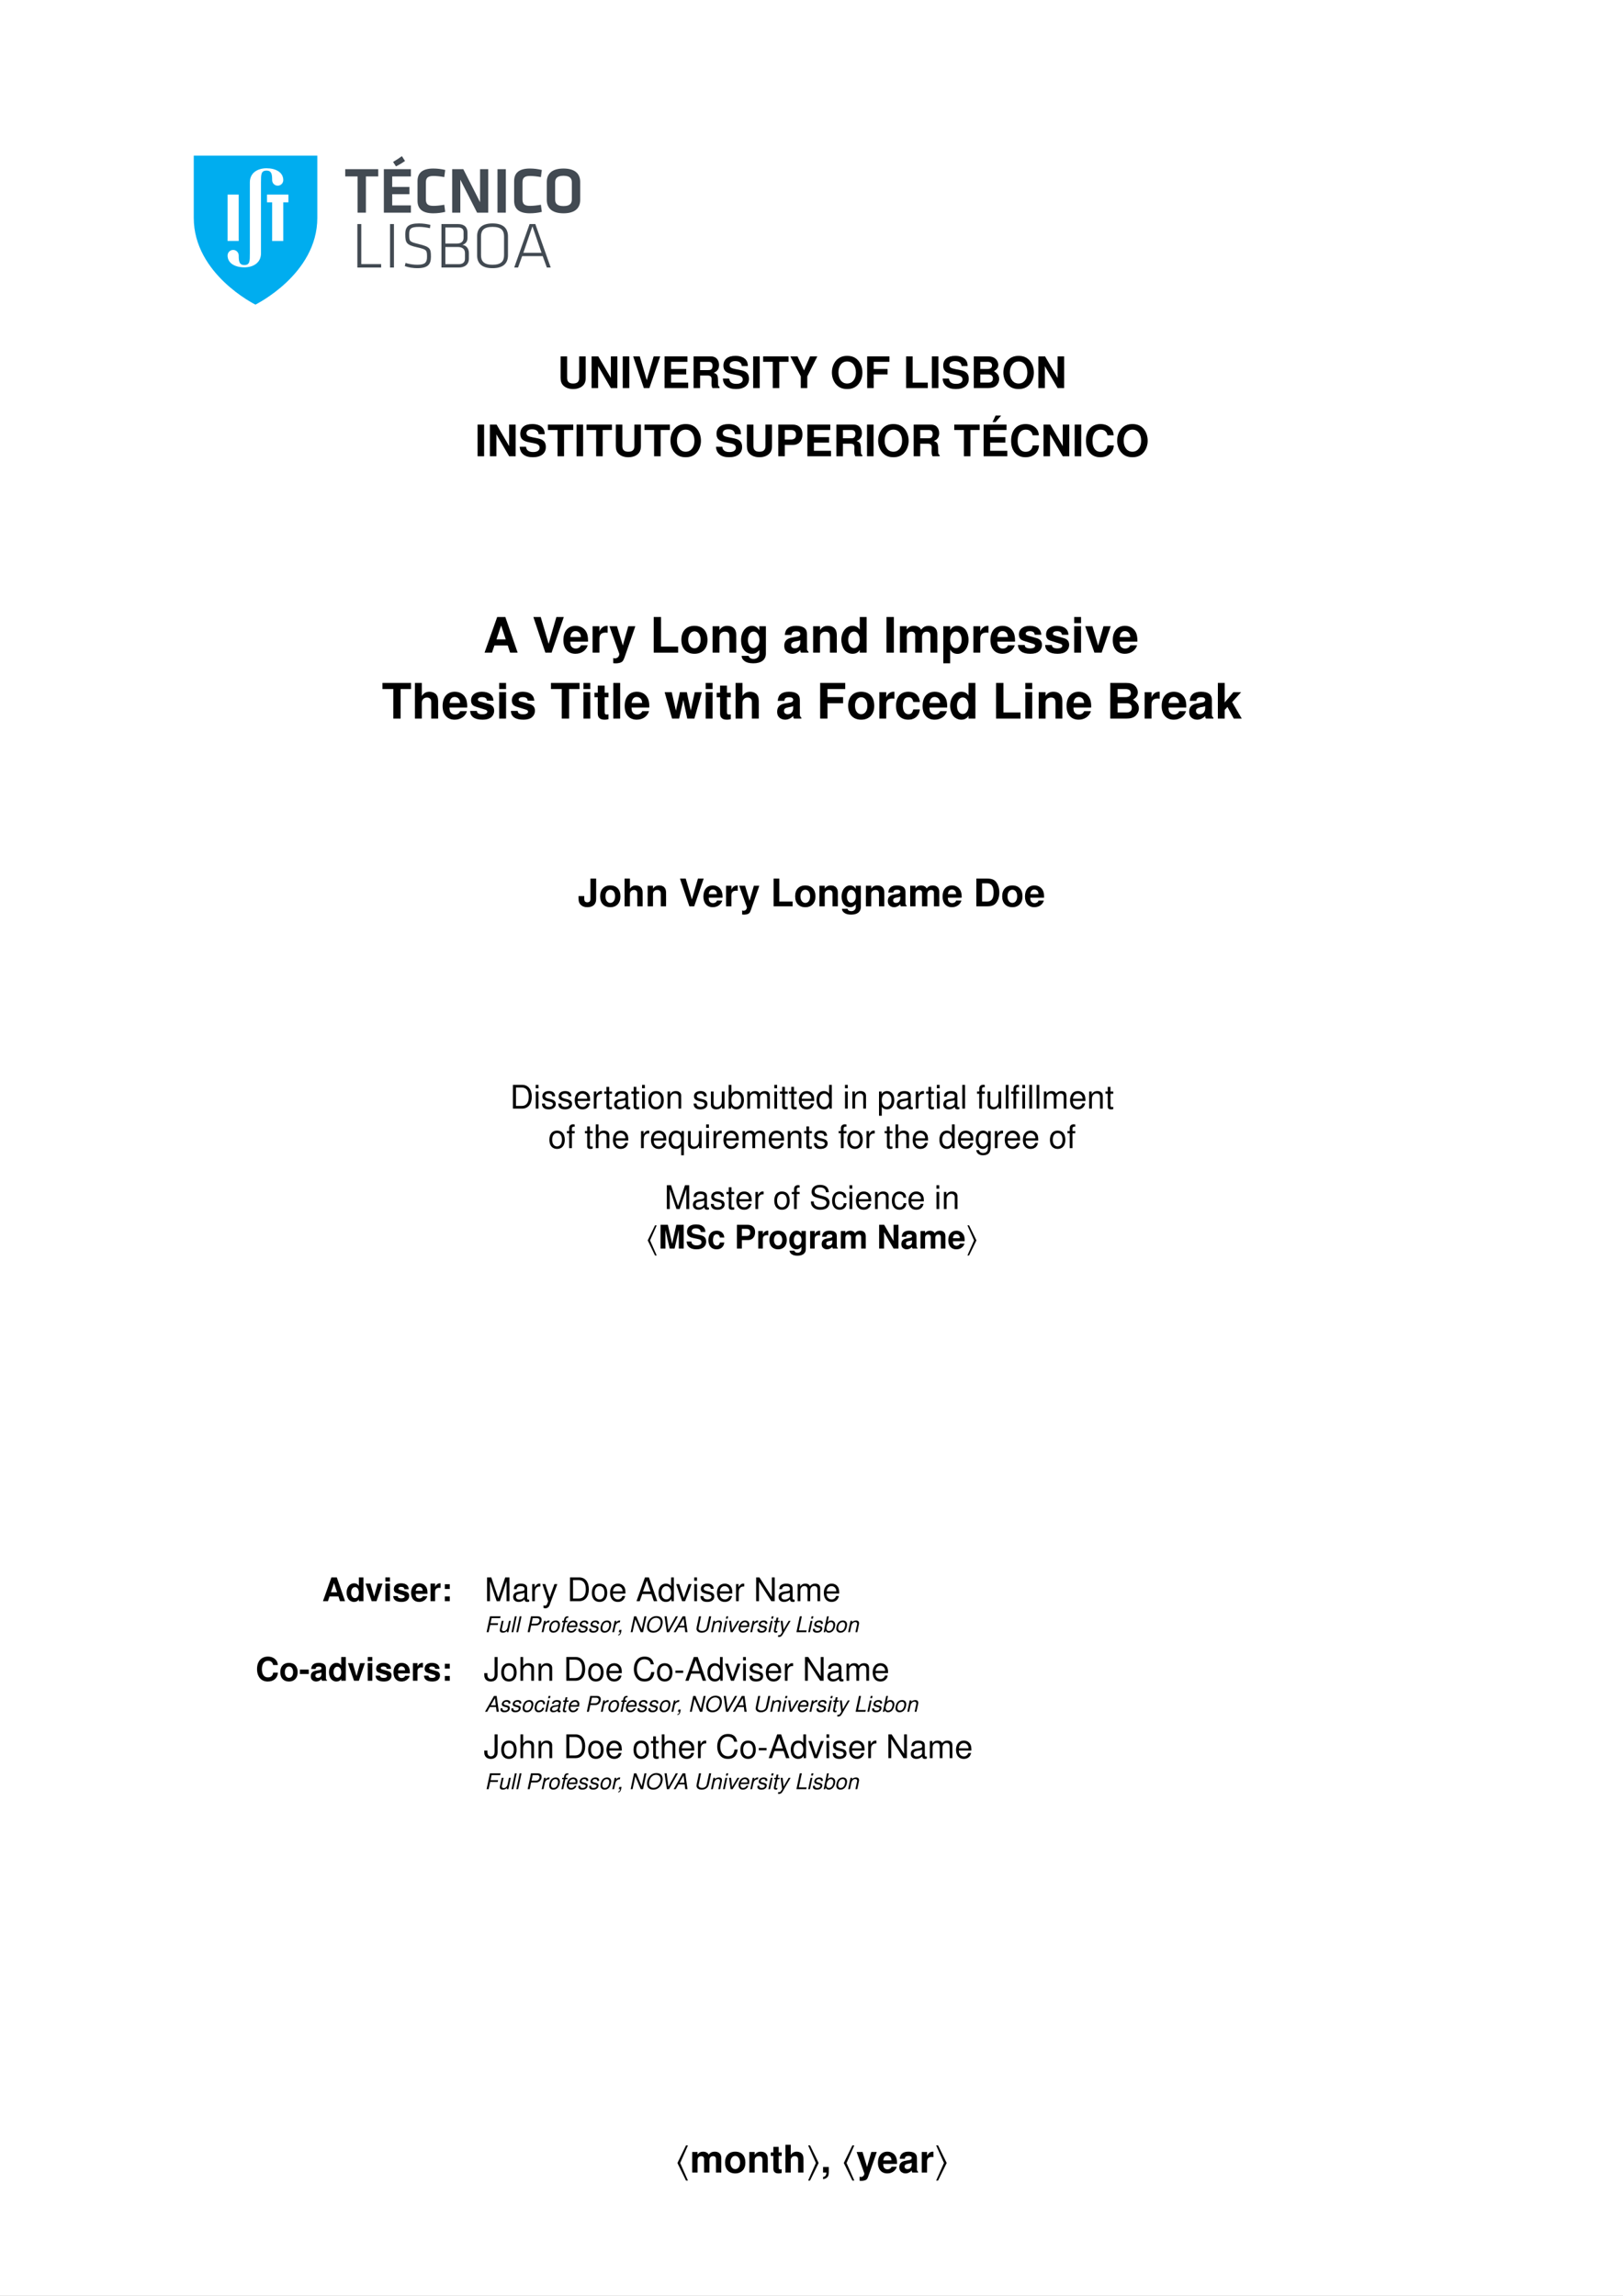 <?xml version="1.0" encoding="UTF-8"?>
<svg xmlns="http://www.w3.org/2000/svg" xmlns:xlink="http://www.w3.org/1999/xlink" width="595.276pt" height="841.89pt" viewBox="0 0 595.276 841.89" version="1.1">
<rect x="0" y="0" width="595.276" height="841.89" fill="#808080" stroke="none"/>
<defs>
<g>
<symbol overflow="visible" id="glyph0-0">
<path style="stroke:none;" d=""/>
</symbol>
<symbol overflow="visible" id="glyph0-1">
<path style="stroke:none;" d="M 8.031 -11.625 L 8.031 -3.75 C 8.031 -2.344 7.312 -1.672 5.812 -1.672 C 4.312 -1.672 3.609 -2.344 3.609 -3.75 L 3.609 -11.625 L 1.219 -11.625 L 1.219 -3.75 C 1.219 -2.438 1.562 -1.516 2.344 -0.812 C 3.188 -0.047 4.422 0.359 5.812 0.359 C 7.219 0.359 8.453 -0.047 9.297 -0.812 C 10.078 -1.516 10.422 -2.438 10.422 -3.75 L 10.422 -11.625 Z M 8.031 -11.625 "/>
</symbol>
<symbol overflow="visible" id="glyph0-2">
<path style="stroke:none;" d="M 8.141 0 L 10.531 0 L 10.531 -11.625 L 8.141 -11.625 L 8.141 -3.719 L 3.531 -11.625 L 1.078 -11.625 L 1.078 0 L 3.469 0 L 3.469 -8.031 Z M 8.141 0 "/>
</symbol>
<symbol overflow="visible" id="glyph0-3">
<path style="stroke:none;" d="M 3.391 -11.625 L 1 -11.625 L 1 0 L 3.391 0 Z M 3.391 -11.625 "/>
</symbol>
<symbol overflow="visible" id="glyph0-4">
<path style="stroke:none;" d="M 6.328 0 L 10.312 -11.625 L 7.906 -11.625 L 5.375 -2.875 L 2.797 -11.625 L 0.375 -11.625 L 4.297 0 Z M 6.328 0 "/>
</symbol>
<symbol overflow="visible" id="glyph0-5">
<path style="stroke:none;" d="M 3.656 -5 L 9.219 -5 L 9.219 -7 L 3.656 -7 L 3.656 -9.625 L 9.656 -9.625 L 9.656 -11.625 L 1.266 -11.625 L 1.266 0 L 9.938 0 L 9.938 -2 L 3.656 -2 Z M 3.656 -5 "/>
</symbol>
<symbol overflow="visible" id="glyph0-6">
<path style="stroke:none;" d="M 3.672 -4.609 L 6.406 -4.609 C 7.438 -4.609 7.891 -4.188 7.891 -3.219 C 7.891 -3.125 7.891 -2.969 7.875 -2.75 C 7.859 -2.453 7.859 -2.172 7.859 -2 C 7.859 -0.906 7.922 -0.562 8.219 0 L 10.797 0 L 10.797 -0.438 C 10.422 -0.641 10.281 -0.875 10.281 -1.391 C 10.219 -4.812 10.156 -4.969 8.672 -5.609 C 9.984 -6.125 10.625 -7.062 10.625 -8.484 C 10.625 -9.406 10.312 -10.25 9.75 -10.828 C 9.234 -11.359 8.5 -11.625 7.5 -11.625 L 1.281 -11.625 L 1.281 0 L 3.672 0 Z M 3.672 -6.594 L 3.672 -9.625 L 6.547 -9.625 C 7.234 -9.625 7.516 -9.562 7.812 -9.328 C 8.094 -9.078 8.234 -8.688 8.234 -8.141 C 8.234 -7.594 8.078 -7.141 7.812 -6.906 C 7.547 -6.672 7.234 -6.594 6.547 -6.594 Z M 3.672 -6.594 "/>
</symbol>
<symbol overflow="visible" id="glyph0-7">
<path style="stroke:none;" d="M 9.672 -8.078 C 9.672 -9.141 9.438 -9.844 8.859 -10.484 C 8.078 -11.344 6.797 -11.812 5.109 -11.812 C 2.328 -11.812 0.719 -10.5 0.719 -8.234 C 0.719 -6.438 1.625 -5.562 3.984 -5.109 L 5.609 -4.797 C 7.203 -4.5 7.797 -4.047 7.797 -3.109 C 7.797 -2.141 6.906 -1.547 5.453 -1.547 C 3.828 -1.547 2.922 -2.234 2.844 -3.469 L 0.516 -3.469 C 0.656 -0.984 2.359 0.359 5.328 0.359 C 8.312 0.359 10.094 -1.031 10.094 -3.391 C 10.094 -5.234 9.172 -6.188 7.016 -6.594 L 5.203 -6.953 C 3.484 -7.281 3 -7.625 3 -8.469 C 3 -9.344 3.781 -9.891 5 -9.891 C 6.516 -9.891 7.359 -9.266 7.438 -8.078 Z M 9.672 -8.078 "/>
</symbol>
<symbol overflow="visible" id="glyph0-8">
<path style="stroke:none;" d="M 6.141 -9.625 L 9.531 -9.625 L 9.531 -11.625 L 0.219 -11.625 L 0.219 -9.625 L 3.75 -9.625 L 3.75 0 L 6.141 0 Z M 6.141 -9.625 "/>
</symbol>
<symbol overflow="visible" id="glyph0-9">
<path style="stroke:none;" d="M 6.672 -4.297 L 10.359 -11.625 L 7.688 -11.625 L 5.469 -6.484 L 3.094 -11.625 L 0.438 -11.625 L 4.281 -4.297 L 4.281 0 L 6.672 0 Z M 6.672 -4.297 "/>
</symbol>
<symbol overflow="visible" id="glyph0-10">
<path style="stroke:none;" d="M 6.219 -11.812 C 4.594 -11.812 3.25 -11.266 2.266 -10.203 C 1.234 -9.078 0.641 -7.453 0.641 -5.719 C 0.641 -3.984 1.234 -2.344 2.266 -1.25 C 3.266 -0.156 4.578 0.359 6.234 0.359 C 7.891 0.359 9.203 -0.156 10.203 -1.25 C 11.203 -2.312 11.828 -4 11.828 -5.641 C 11.828 -7.453 11.234 -9.078 10.203 -10.203 C 9.188 -11.297 7.891 -11.812 6.219 -11.812 Z M 6.234 -9.766 C 8.188 -9.766 9.438 -8.172 9.438 -5.656 C 9.438 -3.281 8.141 -1.672 6.234 -1.672 C 4.297 -1.672 3.031 -3.281 3.031 -5.719 C 3.031 -8.156 4.297 -9.766 6.234 -9.766 Z M 6.234 -9.766 "/>
</symbol>
<symbol overflow="visible" id="glyph0-11">
<path style="stroke:none;" d="M 3.562 -5 L 8.656 -5 L 8.656 -7 L 3.562 -7 L 3.562 -9.625 L 9.344 -9.625 L 9.344 -11.625 L 1.172 -11.625 L 1.172 0 L 3.562 0 Z M 3.562 -5 "/>
</symbol>
<symbol overflow="visible" id="glyph0-12">
<path style="stroke:none;" d="M 3.672 -11.625 L 1.281 -11.625 L 1.281 0 L 9.234 0 L 9.234 -2 L 3.672 -2 Z M 3.672 -11.625 "/>
</symbol>
<symbol overflow="visible" id="glyph0-13">
<path style="stroke:none;" d="M 1.312 0 L 6.531 0 C 7.875 0 8.766 -0.25 9.469 -0.844 C 10.172 -1.438 10.609 -2.422 10.609 -3.344 C 10.609 -4.5 10 -5.406 8.688 -6.172 C 9.828 -6.906 10.281 -7.578 10.281 -8.562 C 10.281 -9.359 9.875 -10.203 9.234 -10.781 C 8.547 -11.359 7.734 -11.625 6.484 -11.625 L 1.312 -11.625 Z M 3.703 -9.625 L 6.297 -9.625 C 7.391 -9.625 7.984 -9.172 7.984 -8.297 C 7.984 -7.453 7.391 -7 6.297 -7 L 3.703 -7 Z M 3.703 -5 L 6.547 -5 C 7.719 -5 8.312 -4.484 8.312 -3.484 C 8.312 -2.516 7.719 -2 6.547 -2 L 3.703 -2 Z M 3.703 -5 "/>
</symbol>
<symbol overflow="visible" id="glyph0-14">
<path style="stroke:none;" d="M 3.609 -4.141 L 6.578 -4.141 C 8.719 -4.141 10.094 -5.656 10.094 -8.016 C 10.094 -10.344 8.766 -11.625 6.344 -11.625 L 1.219 -11.625 L 1.219 0 L 3.609 0 Z M 3.609 -6.141 L 3.609 -9.625 L 5.828 -9.625 C 7.109 -9.625 7.703 -9.062 7.703 -7.875 C 7.703 -6.688 7.109 -6.141 5.828 -6.141 Z M 3.609 -6.141 "/>
</symbol>
<symbol overflow="visible" id="glyph0-15">
<path style="stroke:none;" d="M 3.656 -5 L 9.219 -5 L 9.219 -7 L 3.656 -7 L 3.656 -9.625 L 9.656 -9.625 L 9.656 -11.625 L 1.266 -11.625 L 1.266 0 L 9.938 0 L 9.938 -2 L 3.656 -2 Z M 7.656 -14.922 L 5.641 -14.922 L 4.531 -12.531 L 5.641 -12.531 Z M 7.656 -14.922 "/>
</symbol>
<symbol overflow="visible" id="glyph0-16">
<path style="stroke:none;" d="M 10.875 -7.688 C 10.797 -8.688 10.578 -9.328 10.094 -9.984 C 9.203 -11.156 7.766 -11.812 6.031 -11.812 C 2.734 -11.812 0.703 -9.469 0.703 -5.703 C 0.703 -1.969 2.719 0.359 5.953 0.359 C 8.844 0.359 10.781 -1.312 10.922 -3.969 L 8.594 -3.969 C 8.453 -2.484 7.5 -1.641 6.031 -1.641 C 4.172 -1.641 3.094 -3.141 3.094 -5.672 C 3.094 -8.234 4.219 -9.766 6.109 -9.766 C 6.938 -9.766 7.625 -9.484 8.062 -8.922 C 8.312 -8.609 8.453 -8.297 8.594 -7.688 Z M 10.875 -7.688 "/>
</symbol>
<symbol overflow="visible" id="glyph1-0">
<path style="stroke:none;" d=""/>
</symbol>
<symbol overflow="visible" id="glyph1-1">
<path style="stroke:none;" d="M 8.984 -2.641 L 9.844 0 L 12.609 0 L 8.094 -13.078 L 5.109 -13.078 L 0.469 0 L 3.203 0 L 4.094 -2.641 Z M 8.25 -4.875 L 4.844 -4.875 L 6.547 -9.984 Z M 8.25 -4.875 "/>
</symbol>
<symbol overflow="visible" id="glyph1-2">
<path style="stroke:none;" d="M 7.125 0 L 11.609 -13.078 L 8.891 -13.078 L 6.047 -3.234 L 3.141 -13.078 L 0.438 -13.078 L 4.844 0 Z M 7.125 0 "/>
</symbol>
<symbol overflow="visible" id="glyph1-3">
<path style="stroke:none;" d="M 9.406 -4.047 C 9.422 -4.266 9.422 -4.359 9.422 -4.484 C 9.422 -5.453 9.281 -6.344 9.047 -7.031 C 8.391 -8.797 6.828 -9.844 4.875 -9.844 C 2.094 -9.844 0.391 -7.844 0.391 -4.594 C 0.391 -1.484 2.078 0.406 4.828 0.406 C 7 0.406 8.75 -0.828 9.312 -2.719 L 6.828 -2.719 C 6.531 -1.953 5.828 -1.5 4.922 -1.5 C 4.203 -1.5 3.625 -1.812 3.266 -2.344 C 3.031 -2.703 2.938 -3.141 2.906 -4.047 Z M 2.938 -5.719 C 3.109 -7.188 3.734 -7.922 4.844 -7.922 C 5.469 -7.922 6.047 -7.625 6.406 -7.125 C 6.641 -6.766 6.75 -6.391 6.797 -5.719 Z M 2.938 -5.719 "/>
</symbol>
<symbol overflow="visible" id="glyph1-4">
<path style="stroke:none;" d="M 1.125 -9.688 L 1.125 0 L 3.641 0 L 3.641 -5.141 C 3.641 -6.625 4.375 -7.359 5.844 -7.359 C 6.109 -7.359 6.297 -7.344 6.641 -7.281 L 6.641 -9.828 C 6.5 -9.844 6.406 -9.844 6.328 -9.844 C 5.188 -9.844 4.172 -9.094 3.641 -7.781 L 3.641 -9.688 Z M 1.125 -9.688 "/>
</symbol>
<symbol overflow="visible" id="glyph1-5">
<path style="stroke:none;" d="M 7.062 -9.688 L 5.062 -2.641 L 2.922 -9.688 L 0.156 -9.688 L 3.766 0.391 L 3.766 0.469 C 3.766 1.375 3.078 2.078 2.203 2.078 C 2.016 2.078 1.859 2.062 1.547 1.969 L 1.547 3.859 C 1.922 3.906 2.141 3.922 2.438 3.922 C 3.062 3.922 3.828 3.797 4.25 3.625 C 4.953 3.344 5.25 2.922 5.672 1.781 L 9.656 -9.688 Z M 7.062 -9.688 "/>
</symbol>
<symbol overflow="visible" id="glyph1-6">
<path style="stroke:none;" d="M 4.125 -13.078 L 1.438 -13.078 L 1.438 0 L 10.391 0 L 10.391 -2.234 L 4.125 -2.234 Z M 4.125 -13.078 "/>
</symbol>
<symbol overflow="visible" id="glyph1-7">
<path style="stroke:none;" d="M 5.406 -9.844 C 2.438 -9.844 0.625 -7.891 0.625 -4.719 C 0.625 -1.531 2.438 0.406 5.422 0.406 C 8.359 0.406 10.203 -1.547 10.203 -4.641 C 10.203 -7.922 8.438 -9.844 5.406 -9.844 Z M 5.422 -7.828 C 6.797 -7.828 7.688 -6.578 7.688 -4.688 C 7.688 -2.875 6.766 -1.609 5.422 -1.609 C 4.047 -1.609 3.141 -2.875 3.141 -4.719 C 3.141 -6.562 4.047 -7.828 5.422 -7.828 Z M 5.422 -7.828 "/>
</symbol>
<symbol overflow="visible" id="glyph1-8">
<path style="stroke:none;" d="M 1.125 -9.688 L 1.125 0 L 3.641 0 L 3.641 -5.812 C 3.641 -6.953 4.453 -7.719 5.672 -7.719 C 6.75 -7.719 7.281 -7.125 7.281 -5.969 L 7.281 0 L 9.797 0 L 9.797 -6.5 C 9.797 -8.625 8.609 -9.844 6.547 -9.844 C 5.234 -9.844 4.359 -9.359 3.641 -8.281 L 3.641 -9.688 Z M 1.125 -9.688 "/>
</symbol>
<symbol overflow="visible" id="glyph1-9">
<path style="stroke:none;" d="M 7.312 -9.688 L 7.312 -8.203 C 6.562 -9.344 5.734 -9.844 4.625 -9.844 C 2.328 -9.844 0.609 -7.609 0.609 -4.609 C 0.609 -1.594 2.188 0.406 4.578 0.406 C 5.703 0.406 6.391 0.078 7.312 -0.984 L 7.312 0.328 C 7.312 1.484 6.438 2.297 5.188 2.297 C 4.234 2.297 3.609 1.906 3.406 1.172 L 0.812 1.172 C 0.828 1.922 1.109 2.438 1.766 2.984 C 2.531 3.609 3.609 3.906 5.094 3.906 C 8.016 3.906 9.703 2.594 9.703 0.328 L 9.703 -9.688 Z M 5.172 -7.75 C 6.422 -7.75 7.359 -6.438 7.359 -4.641 C 7.359 -2.891 6.438 -1.688 5.125 -1.688 C 3.953 -1.688 3.125 -2.891 3.125 -4.641 C 3.125 -6.469 3.953 -7.75 5.172 -7.75 Z M 5.172 -7.75 "/>
</symbol>
<symbol overflow="visible" id="glyph1-10">
<path style="stroke:none;" d="M 9.406 -0.312 C 8.953 -0.719 8.828 -0.984 8.828 -1.484 L 8.828 -6.875 C 8.828 -8.844 7.484 -9.844 4.859 -9.844 C 2.234 -9.844 0.875 -8.734 0.719 -6.5 L 3.141 -6.5 C 3.266 -7.5 3.672 -7.828 4.922 -7.828 C 5.891 -7.828 6.375 -7.5 6.375 -6.859 C 6.375 -6.531 6.203 -6.25 5.938 -6.094 C 5.594 -5.922 5.594 -5.922 4.359 -5.719 L 3.359 -5.547 C 1.438 -5.219 0.5 -4.234 0.5 -2.5 C 0.5 -1.672 0.734 -0.984 1.188 -0.5 C 1.734 0.078 2.578 0.406 3.438 0.406 C 4.516 0.406 5.5 -0.047 6.391 -0.969 C 6.391 -0.469 6.438 -0.281 6.672 0 L 9.406 0 Z M 6.375 -3.891 C 6.375 -2.438 5.656 -1.609 4.375 -1.609 C 3.531 -1.609 3.016 -2.062 3.016 -2.781 C 3.016 -3.531 3.406 -3.891 4.453 -4.109 L 5.312 -4.266 C 5.969 -4.391 6.078 -4.438 6.375 -4.578 Z M 6.375 -3.891 "/>
</symbol>
<symbol overflow="visible" id="glyph1-11">
<path style="stroke:none;" d="M 7.266 0 L 9.781 0 L 9.781 -13.078 L 7.266 -13.078 L 7.266 -8.438 C 6.641 -9.406 5.797 -9.844 4.594 -9.844 C 2.281 -9.844 0.516 -7.625 0.516 -4.703 C 0.516 -3.391 0.922 -2.062 1.562 -1.125 C 2.219 -0.203 3.406 0.406 4.594 0.406 C 5.797 0.406 6.641 -0.031 7.266 -0.984 Z M 5.141 -7.75 C 6.422 -7.75 7.266 -6.516 7.266 -4.656 C 7.266 -2.906 6.406 -1.688 5.141 -1.688 C 3.891 -1.688 3.031 -2.922 3.031 -4.703 C 3.031 -6.5 3.891 -7.75 5.141 -7.75 Z M 5.141 -7.75 "/>
</symbol>
<symbol overflow="visible" id="glyph1-12">
<path style="stroke:none;" d="M 3.828 -13.078 L 1.125 -13.078 L 1.125 0 L 3.828 0 Z M 3.828 -13.078 "/>
</symbol>
<symbol overflow="visible" id="glyph1-13">
<path style="stroke:none;" d="M 1.078 -9.688 L 1.078 0 L 3.594 0 L 3.594 -5.812 C 3.594 -7 4.234 -7.719 5.312 -7.719 C 6.156 -7.719 6.672 -7.234 6.672 -6.453 L 6.672 0 L 9.188 0 L 9.188 -5.812 C 9.188 -7 9.828 -7.719 10.906 -7.719 C 11.75 -7.719 12.266 -7.234 12.266 -6.453 L 12.266 0 L 14.781 0 L 14.781 -6.859 C 14.781 -8.734 13.625 -9.844 11.688 -9.844 C 10.469 -9.844 9.609 -9.422 8.859 -8.406 C 8.391 -9.328 7.422 -9.844 6.219 -9.844 C 5.109 -9.844 4.391 -9.469 3.562 -8.484 L 3.562 -9.688 Z M 1.078 -9.688 "/>
</symbol>
<symbol overflow="visible" id="glyph1-14">
<path style="stroke:none;" d="M 3.547 -9.688 L 1.047 -9.688 L 1.047 3.906 L 3.547 3.906 L 3.547 -1.141 C 4.156 -0.078 5.016 0.438 6.25 0.438 C 8.578 0.438 10.297 -1.766 10.297 -4.703 C 10.297 -6.062 9.906 -7.422 9.25 -8.328 C 8.609 -9.234 7.406 -9.844 6.25 -9.844 C 5.016 -9.844 4.156 -9.328 3.547 -8.25 Z M 5.672 -7.75 C 6.938 -7.75 7.781 -6.516 7.781 -4.656 C 7.781 -2.906 6.906 -1.672 5.672 -1.672 C 4.406 -1.672 3.547 -2.891 3.547 -4.703 C 3.547 -6.516 4.406 -7.75 5.672 -7.75 Z M 5.672 -7.75 "/>
</symbol>
<symbol overflow="visible" id="glyph1-15">
<path style="stroke:none;" d="M 9.062 -6.562 C 9.016 -8.609 7.438 -9.844 4.844 -9.844 C 2.391 -9.844 0.859 -8.609 0.859 -6.625 C 0.859 -5.969 1.062 -5.422 1.406 -5.047 C 1.734 -4.703 2.047 -4.531 2.984 -4.234 L 5.969 -3.297 C 6.594 -3.109 6.812 -2.906 6.812 -2.516 C 6.812 -1.922 6.109 -1.562 4.953 -1.562 C 4.312 -1.562 3.781 -1.688 3.469 -1.906 C 3.188 -2.094 3.078 -2.297 2.984 -2.812 L 0.516 -2.812 C 0.594 -0.703 2.156 0.406 5.094 0.406 C 6.438 0.406 7.469 0.125 8.172 -0.453 C 8.891 -1.016 9.328 -1.922 9.328 -2.875 C 9.328 -4.125 8.703 -4.938 7.422 -5.312 L 4.25 -6.219 C 3.547 -6.438 3.375 -6.578 3.375 -6.984 C 3.375 -7.516 3.953 -7.875 4.828 -7.875 C 6.031 -7.875 6.625 -7.438 6.641 -6.562 Z M 9.062 -6.562 "/>
</symbol>
<symbol overflow="visible" id="glyph1-16">
<path style="stroke:none;" d="M 3.719 -9.688 L 1.203 -9.688 L 1.203 0 L 3.719 0 Z M 3.719 -13.078 L 1.203 -13.078 L 1.203 -10.828 L 3.719 -10.828 Z M 3.719 -13.078 "/>
</symbol>
<symbol overflow="visible" id="glyph1-17">
<path style="stroke:none;" d="M 6.281 0 L 9.609 -9.688 L 6.953 -9.688 L 5 -2.594 L 2.906 -9.688 L 0.25 -9.688 L 3.641 0 Z M 6.281 0 "/>
</symbol>
<symbol overflow="visible" id="glyph1-18">
<path style="stroke:none;" d="M 6.906 -10.828 L 10.734 -10.828 L 10.734 -13.078 L 0.25 -13.078 L 0.25 -10.828 L 4.219 -10.828 L 4.219 0 L 6.906 0 Z M 6.906 -10.828 "/>
</symbol>
<symbol overflow="visible" id="glyph1-19">
<path style="stroke:none;" d="M 1.203 -13.078 L 1.203 0 L 3.719 0 L 3.719 -5.812 C 3.719 -6.922 4.516 -7.719 5.656 -7.719 C 6.188 -7.719 6.625 -7.516 6.906 -7.125 C 7.125 -6.797 7.188 -6.547 7.188 -5.922 L 7.188 0 L 9.703 0 L 9.703 -6.5 C 9.703 -7.688 9.375 -8.562 8.719 -9.109 C 8.156 -9.578 7.359 -9.844 6.547 -9.844 C 5.312 -9.844 4.406 -9.344 3.719 -8.281 L 3.719 -13.078 Z M 1.203 -13.078 "/>
</symbol>
<symbol overflow="visible" id="glyph1-20">
<path style="stroke:none;" d="M 5.406 -9.484 L 4 -9.484 L 4 -12.094 L 1.484 -12.094 L 1.484 -9.484 L 0.25 -9.484 L 0.25 -7.828 L 1.484 -7.828 L 1.484 -1.859 C 1.484 -0.344 2.297 0.406 3.953 0.406 C 4.5 0.406 4.953 0.359 5.406 0.219 L 5.406 -1.547 C 5.141 -1.5 5 -1.484 4.828 -1.484 C 4.156 -1.484 4 -1.688 4 -2.547 L 4 -7.828 L 5.406 -7.828 Z M 5.406 -9.484 "/>
</symbol>
<symbol overflow="visible" id="glyph1-21">
<path style="stroke:none;" d="M 3.719 -13.078 L 1.203 -13.078 L 1.203 0 L 3.719 0 Z M 3.719 -13.078 "/>
</symbol>
<symbol overflow="visible" id="glyph1-22">
<path style="stroke:none;" d="M 11 0 L 13.734 -9.688 L 11.141 -9.688 L 9.672 -2.906 L 8.219 -9.688 L 5.703 -9.688 L 4.234 -2.906 L 2.688 -9.688 L 0.094 -9.688 L 2.812 0 L 5.406 0 L 6.938 -6.828 L 8.391 0 Z M 11 0 "/>
</symbol>
<symbol overflow="visible" id="glyph1-23">
<path style="stroke:none;" d="M 4.016 -5.625 L 9.734 -5.625 L 9.734 -7.875 L 4.016 -7.875 L 4.016 -10.828 L 10.516 -10.828 L 10.516 -13.078 L 1.328 -13.078 L 1.328 0 L 4.016 0 Z M 4.016 -5.625 "/>
</symbol>
<symbol overflow="visible" id="glyph1-24">
<path style="stroke:none;" d="M 9.359 -6.062 C 9.188 -8.438 7.609 -9.844 5.188 -9.844 C 2.297 -9.844 0.609 -7.953 0.609 -4.641 C 0.609 -1.453 2.281 0.406 5.141 0.406 C 7.5 0.406 9.125 -1.047 9.359 -3.359 L 6.953 -3.359 C 6.641 -2.094 6.141 -1.609 5.172 -1.609 C 3.891 -1.609 3.125 -2.766 3.125 -4.641 C 3.125 -5.562 3.297 -6.422 3.609 -7 C 3.891 -7.531 4.453 -7.828 5.172 -7.828 C 6.188 -7.828 6.672 -7.344 6.953 -6.062 Z M 9.359 -6.062 "/>
</symbol>
<symbol overflow="visible" id="glyph1-25">
<path style="stroke:none;" d="M 1.469 0 L 7.359 0 C 8.859 0 9.859 -0.281 10.656 -0.953 C 11.438 -1.609 11.953 -2.719 11.953 -3.766 C 11.953 -5.062 11.25 -6.078 9.781 -6.938 C 11.062 -7.766 11.562 -8.516 11.562 -9.625 C 11.562 -10.531 11.125 -11.484 10.391 -12.125 C 9.609 -12.797 8.703 -13.078 7.297 -13.078 L 1.469 -13.078 Z M 4.156 -10.828 L 7.078 -10.828 C 8.328 -10.828 8.984 -10.312 8.984 -9.344 C 8.984 -8.391 8.328 -7.875 7.078 -7.875 L 4.156 -7.875 Z M 4.156 -5.625 L 7.375 -5.625 C 8.688 -5.625 9.359 -5.047 9.359 -3.922 C 9.359 -2.828 8.688 -2.234 7.375 -2.234 L 4.156 -2.234 Z M 4.156 -5.625 "/>
</symbol>
<symbol overflow="visible" id="glyph1-26">
<path style="stroke:none;" d="M 3.562 -5.922 L 3.562 -13.078 L 1.062 -13.078 L 1.062 0 L 3.562 0 L 3.562 -3.172 L 4.578 -4.266 L 6.891 0 L 9.828 0 L 6.297 -6.031 L 9.594 -9.688 L 6.75 -9.688 Z M 3.562 -5.922 "/>
</symbol>
<symbol overflow="visible" id="glyph2-0">
<path style="stroke:none;" d=""/>
</symbol>
<symbol overflow="visible" id="glyph2-1">
<path style="stroke:none;" d="M 4.688 -10.172 L 4.688 -2.656 C 4.688 -1.891 4.281 -1.469 3.562 -1.469 C 2.766 -1.469 2.422 -1.859 2.422 -2.797 L 2.422 -3.766 L 0.328 -3.766 L 0.328 -2.766 C 0.328 -1.703 0.594 -1.047 1.188 -0.484 C 1.766 0.047 2.547 0.328 3.516 0.328 C 5.594 0.328 6.781 -0.75 6.781 -2.656 L 6.781 -10.172 Z M 4.688 -10.172 "/>
</symbol>
<symbol overflow="visible" id="glyph2-2">
<path style="stroke:none;" d="M 4.203 -7.656 C 1.891 -7.656 0.484 -6.141 0.484 -3.672 C 0.484 -1.188 1.891 0.328 4.219 0.328 C 6.5 0.328 7.938 -1.203 7.938 -3.609 C 7.938 -6.172 6.562 -7.656 4.203 -7.656 Z M 4.219 -6.078 C 5.281 -6.078 5.984 -5.125 5.984 -3.641 C 5.984 -2.234 5.266 -1.25 4.219 -1.25 C 3.156 -1.25 2.438 -2.234 2.438 -3.672 C 2.438 -5.109 3.156 -6.078 4.219 -6.078 Z M 4.219 -6.078 "/>
</symbol>
<symbol overflow="visible" id="glyph2-3">
<path style="stroke:none;" d="M 0.938 -10.172 L 0.938 0 L 2.891 0 L 2.891 -4.516 C 2.891 -5.391 3.516 -6 4.391 -6 C 4.812 -6 5.156 -5.844 5.375 -5.547 C 5.547 -5.281 5.594 -5.094 5.594 -4.609 L 5.594 0 L 7.547 0 L 7.547 -5.047 C 7.547 -5.984 7.297 -6.656 6.781 -7.094 C 6.344 -7.453 5.719 -7.656 5.094 -7.656 C 4.125 -7.656 3.438 -7.266 2.891 -6.453 L 2.891 -10.172 Z M 0.938 -10.172 "/>
</symbol>
<symbol overflow="visible" id="glyph2-4">
<path style="stroke:none;" d="M 0.875 -7.531 L 0.875 0 L 2.828 0 L 2.828 -4.516 C 2.828 -5.406 3.453 -6 4.406 -6 C 5.25 -6 5.672 -5.547 5.672 -4.641 L 5.672 0 L 7.625 0 L 7.625 -5.047 C 7.625 -6.719 6.703 -7.656 5.094 -7.656 C 4.078 -7.656 3.391 -7.281 2.828 -6.453 L 2.828 -7.531 Z M 0.875 -7.531 "/>
</symbol>
<symbol overflow="visible" id="glyph2-5">
<path style="stroke:none;" d="M 5.547 0 L 9.031 -10.172 L 6.922 -10.172 L 4.703 -2.516 L 2.438 -10.172 L 0.328 -10.172 L 3.766 0 Z M 5.547 0 "/>
</symbol>
<symbol overflow="visible" id="glyph2-6">
<path style="stroke:none;" d="M 7.312 -3.156 C 7.328 -3.328 7.328 -3.391 7.328 -3.484 C 7.328 -4.234 7.219 -4.938 7.031 -5.469 C 6.531 -6.844 5.312 -7.656 3.797 -7.656 C 1.625 -7.656 0.312 -6.094 0.312 -3.578 C 0.312 -1.156 1.625 0.328 3.75 0.328 C 5.438 0.328 6.812 -0.641 7.234 -2.125 L 5.312 -2.125 C 5.078 -1.516 4.531 -1.172 3.828 -1.172 C 3.266 -1.172 2.812 -1.406 2.547 -1.828 C 2.359 -2.109 2.281 -2.438 2.266 -3.156 Z M 2.281 -4.453 C 2.406 -5.594 2.906 -6.172 3.766 -6.172 C 4.25 -6.172 4.703 -5.938 4.984 -5.547 C 5.156 -5.266 5.25 -4.969 5.281 -4.453 Z M 2.281 -4.453 "/>
</symbol>
<symbol overflow="visible" id="glyph2-7">
<path style="stroke:none;" d="M 0.875 -7.531 L 0.875 0 L 2.828 0 L 2.828 -4 C 2.828 -5.156 3.406 -5.719 4.547 -5.719 C 4.766 -5.719 4.891 -5.703 5.156 -5.672 L 5.156 -7.641 C 5.047 -7.656 4.984 -7.656 4.922 -7.656 C 4.031 -7.656 3.25 -7.078 2.828 -6.062 L 2.828 -7.531 Z M 0.875 -7.531 "/>
</symbol>
<symbol overflow="visible" id="glyph2-8">
<path style="stroke:none;" d="M 5.5 -7.531 L 3.938 -2.047 L 2.281 -7.531 L 0.125 -7.531 L 2.938 0.312 L 2.938 0.359 C 2.938 1.078 2.406 1.625 1.719 1.625 C 1.562 1.625 1.453 1.609 1.203 1.531 L 1.203 3 C 1.5 3.047 1.656 3.062 1.891 3.062 C 2.391 3.062 2.969 2.953 3.312 2.812 C 3.844 2.594 4.094 2.281 4.406 1.375 L 7.5 -7.531 Z M 5.5 -7.531 "/>
</symbol>
<symbol overflow="visible" id="glyph2-9">
<path style="stroke:none;" d="M 3.203 -10.172 L 1.109 -10.172 L 1.109 0 L 8.078 0 L 8.078 -1.75 L 3.203 -1.75 Z M 3.203 -10.172 "/>
</symbol>
<symbol overflow="visible" id="glyph2-10">
<path style="stroke:none;" d="M 5.688 -7.531 L 5.688 -6.375 C 5.109 -7.266 4.469 -7.656 3.594 -7.656 C 1.812 -7.656 0.469 -5.922 0.469 -3.594 C 0.469 -1.234 1.703 0.328 3.562 0.328 C 4.438 0.328 4.969 0.062 5.688 -0.766 L 5.688 0.25 C 5.688 1.156 5.016 1.781 4.031 1.781 C 3.297 1.781 2.797 1.484 2.656 0.906 L 0.625 0.906 C 0.641 1.5 0.859 1.891 1.375 2.312 C 1.969 2.797 2.797 3.047 3.969 3.047 C 6.234 3.047 7.547 2.016 7.547 0.25 L 7.547 -7.531 Z M 4.016 -6.031 C 5 -6.031 5.719 -5.016 5.719 -3.609 C 5.719 -2.25 5.016 -1.312 3.984 -1.312 C 3.062 -1.312 2.422 -2.25 2.422 -3.609 C 2.422 -5.031 3.062 -6.031 4.016 -6.031 Z M 4.016 -6.031 "/>
</symbol>
<symbol overflow="visible" id="glyph2-11">
<path style="stroke:none;" d="M 7.312 -0.234 C 6.969 -0.562 6.859 -0.766 6.859 -1.156 L 6.859 -5.344 C 6.859 -6.875 5.812 -7.656 3.781 -7.656 C 1.75 -7.656 0.688 -6.797 0.562 -5.047 L 2.438 -5.047 C 2.547 -5.828 2.859 -6.078 3.828 -6.078 C 4.578 -6.078 4.953 -5.828 4.953 -5.328 C 4.953 -5.078 4.828 -4.859 4.625 -4.75 C 4.359 -4.609 4.359 -4.609 3.391 -4.453 L 2.609 -4.312 C 1.109 -4.062 0.391 -3.297 0.391 -1.938 C 0.391 -1.297 0.578 -0.766 0.922 -0.391 C 1.359 0.062 2.016 0.328 2.672 0.328 C 3.516 0.328 4.281 -0.047 4.969 -0.75 C 4.969 -0.359 5.016 -0.219 5.188 0 L 7.312 0 Z M 4.953 -3.031 C 4.953 -1.891 4.391 -1.25 3.406 -1.25 C 2.75 -1.25 2.344 -1.609 2.344 -2.156 C 2.344 -2.75 2.656 -3.031 3.453 -3.188 L 4.125 -3.328 C 4.641 -3.422 4.734 -3.453 4.953 -3.562 Z M 4.953 -3.031 "/>
</symbol>
<symbol overflow="visible" id="glyph2-12">
<path style="stroke:none;" d="M 0.844 -7.531 L 0.844 0 L 2.797 0 L 2.797 -4.516 C 2.797 -5.438 3.297 -6 4.125 -6 C 4.781 -6 5.188 -5.625 5.188 -5.016 L 5.188 0 L 7.141 0 L 7.141 -4.516 C 7.141 -5.438 7.641 -6 8.484 -6 C 9.141 -6 9.547 -5.625 9.547 -5.016 L 9.547 0 L 11.5 0 L 11.5 -5.328 C 11.5 -6.797 10.609 -7.656 9.094 -7.656 C 8.156 -7.656 7.484 -7.328 6.891 -6.547 C 6.531 -7.25 5.781 -7.656 4.844 -7.656 C 3.984 -7.656 3.422 -7.375 2.781 -6.594 L 2.781 -7.531 Z M 0.844 -7.531 "/>
</symbol>
<symbol overflow="visible" id="glyph2-13">
<path style="stroke:none;" d="M 1.078 0 L 5.047 0 C 6.594 0 7.578 -0.359 8.266 -1.188 C 9.062 -2.141 9.5 -3.516 9.5 -5.094 C 9.5 -6.656 9.062 -8.031 8.266 -9 C 7.578 -9.828 6.609 -10.172 5.047 -10.172 L 1.078 -10.172 Z M 3.172 -1.75 L 3.172 -8.422 L 5.047 -8.422 C 6.625 -8.422 7.406 -7.328 7.406 -5.078 C 7.406 -2.844 6.625 -1.75 5.047 -1.75 Z M 3.172 -1.75 "/>
</symbol>
<symbol overflow="visible" id="glyph2-14">
<path style="stroke:none;" d="M 4.203 -7.375 L 3.109 -7.375 L 3.109 -9.406 L 1.156 -9.406 L 1.156 -7.375 L 0.203 -7.375 L 0.203 -6.078 L 1.156 -6.078 L 1.156 -1.453 C 1.156 -0.266 1.781 0.328 3.062 0.328 C 3.5 0.328 3.844 0.281 4.203 0.172 L 4.203 -1.203 C 4 -1.172 3.891 -1.156 3.75 -1.156 C 3.234 -1.156 3.109 -1.312 3.109 -1.984 L 3.109 -6.078 L 4.203 -6.078 Z M 4.203 -7.375 "/>
</symbol>
<symbol overflow="visible" id="glyph2-15">
<path style="stroke:none;" d="M 0.891 -2.031 L 0.891 0 L 2.094 0 L 2.094 0.047 C 2.094 0.984 1.719 1.484 0.891 1.641 L 0.891 2.422 C 1.469 2.359 1.859 2.203 2.234 1.906 C 2.797 1.484 2.984 0.969 2.984 -0.125 L 2.984 -2.031 Z M 0.891 -2.031 "/>
</symbol>
<symbol overflow="visible" id="glyph3-0">
<path style="stroke:none;" d=""/>
</symbol>
<symbol overflow="visible" id="glyph3-1">
<path style="stroke:none;" d="M 1.062 0 L 4.422 0 C 6.625 0 7.969 -1.656 7.969 -4.359 C 7.969 -7.062 6.641 -8.719 4.422 -8.719 L 1.062 -8.719 Z M 2.172 -0.984 L 2.172 -7.734 L 4.234 -7.734 C 5.953 -7.734 6.859 -6.578 6.859 -4.344 C 6.859 -2.156 5.953 -0.984 4.234 -0.984 Z M 2.172 -0.984 "/>
</symbol>
<symbol overflow="visible" id="glyph3-2">
<path style="stroke:none;" d="M 1.797 -6.266 L 0.797 -6.266 L 0.797 0 L 1.797 0 Z M 1.797 -8.719 L 0.781 -8.719 L 0.781 -7.453 L 1.797 -7.453 Z M 1.797 -8.719 "/>
</symbol>
<symbol overflow="visible" id="glyph3-3">
<path style="stroke:none;" d="M 5.234 -4.516 C 5.219 -5.75 4.406 -6.438 2.969 -6.438 C 1.5 -6.438 0.562 -5.688 0.562 -4.531 C 0.562 -3.547 1.062 -3.078 2.547 -2.719 L 3.484 -2.5 C 4.172 -2.328 4.453 -2.078 4.453 -1.625 C 4.453 -1.047 3.859 -0.641 2.984 -0.641 C 2.453 -0.641 2 -0.797 1.75 -1.062 C 1.594 -1.25 1.516 -1.422 1.453 -1.859 L 0.406 -1.859 C 0.453 -0.422 1.266 0.281 2.906 0.281 C 4.484 0.281 5.484 -0.5 5.484 -1.703 C 5.484 -2.641 4.953 -3.156 3.719 -3.453 L 2.766 -3.688 C 1.953 -3.875 1.609 -4.141 1.609 -4.578 C 1.609 -5.156 2.109 -5.516 2.922 -5.516 C 3.734 -5.516 4.156 -5.172 4.188 -4.516 Z M 5.234 -4.516 "/>
</symbol>
<symbol overflow="visible" id="glyph3-4">
<path style="stroke:none;" d="M 6.125 -2.797 C 6.125 -3.75 6.062 -4.328 5.875 -4.797 C 5.469 -5.828 4.516 -6.438 3.344 -6.438 C 1.609 -6.438 0.484 -5.109 0.484 -3.047 C 0.484 -0.984 1.562 0.281 3.328 0.281 C 4.75 0.281 5.75 -0.531 6 -1.906 L 5 -1.906 C 4.719 -1.078 4.156 -0.641 3.359 -0.641 C 2.719 -0.641 2.188 -0.938 1.859 -1.453 C 1.609 -1.812 1.531 -2.172 1.516 -2.797 Z M 1.547 -3.609 C 1.625 -4.766 2.328 -5.516 3.328 -5.516 C 4.312 -5.516 5.062 -4.703 5.062 -3.688 C 5.062 -3.656 5.062 -3.641 5.062 -3.609 Z M 1.547 -3.609 "/>
</symbol>
<symbol overflow="visible" id="glyph3-5">
<path style="stroke:none;" d="M 0.828 -6.266 L 0.828 0 L 1.828 0 L 1.828 -3.25 C 1.828 -4.141 2.062 -4.734 2.531 -5.078 C 2.844 -5.312 3.141 -5.375 3.844 -5.391 L 3.844 -6.406 C 3.672 -6.438 3.578 -6.438 3.453 -6.438 C 2.812 -6.438 2.312 -6.062 1.75 -5.125 L 1.75 -6.266 Z M 0.828 -6.266 "/>
</symbol>
<symbol overflow="visible" id="glyph3-6">
<path style="stroke:none;" d="M 3.031 -6.266 L 2.016 -6.266 L 2.016 -7.984 L 1.016 -7.984 L 1.016 -6.266 L 0.172 -6.266 L 0.172 -5.453 L 1.016 -5.453 L 1.016 -0.719 C 1.016 -0.078 1.453 0.281 2.219 0.281 C 2.469 0.281 2.703 0.25 3.031 0.188 L 3.031 -0.641 C 2.906 -0.609 2.75 -0.594 2.562 -0.594 C 2.125 -0.594 2.016 -0.719 2.016 -1.156 L 2.016 -5.453 L 3.031 -5.453 Z M 3.031 -6.266 "/>
</symbol>
<symbol overflow="visible" id="glyph3-7">
<path style="stroke:none;" d="M 6.391 -0.578 C 6.281 -0.562 6.234 -0.562 6.188 -0.562 C 5.828 -0.562 5.641 -0.734 5.641 -1.047 L 5.641 -4.734 C 5.641 -5.844 4.828 -6.438 3.281 -6.438 C 2.375 -6.438 1.625 -6.188 1.203 -5.719 C 0.922 -5.391 0.797 -5.031 0.781 -4.406 L 1.781 -4.406 C 1.859 -5.172 2.312 -5.516 3.25 -5.516 C 4.141 -5.516 4.656 -5.188 4.656 -4.594 L 4.656 -4.328 C 4.656 -3.906 4.406 -3.734 3.609 -3.641 C 2.203 -3.453 1.984 -3.406 1.609 -3.25 C 0.875 -2.953 0.5 -2.391 0.5 -1.578 C 0.5 -0.438 1.297 0.281 2.562 0.281 C 3.344 0.281 3.984 0 4.688 -0.641 C 4.75 -0.016 5.062 0.281 5.719 0.281 C 5.922 0.281 6.078 0.25 6.391 0.172 Z M 4.656 -1.969 C 4.656 -1.641 4.547 -1.438 4.25 -1.156 C 3.844 -0.781 3.359 -0.594 2.766 -0.594 C 2 -0.594 1.547 -0.969 1.547 -1.609 C 1.547 -2.266 1.984 -2.594 3.047 -2.75 C 4.094 -2.891 4.312 -2.938 4.656 -3.094 Z M 4.656 -1.969 "/>
</symbol>
<symbol overflow="visible" id="glyph3-8">
<path style="stroke:none;" d="M 3.25 -6.438 C 1.5 -6.438 0.438 -5.188 0.438 -3.078 C 0.438 -0.984 1.484 0.281 3.266 0.281 C 5.016 0.281 6.094 -0.984 6.094 -3.031 C 6.094 -5.203 5.062 -6.438 3.25 -6.438 Z M 3.266 -5.516 C 4.391 -5.516 5.062 -4.609 5.062 -3.047 C 5.062 -1.578 4.359 -0.641 3.266 -0.641 C 2.156 -0.641 1.469 -1.562 1.469 -3.078 C 1.469 -4.594 2.156 -5.516 3.266 -5.516 Z M 3.266 -5.516 "/>
</symbol>
<symbol overflow="visible" id="glyph3-9">
<path style="stroke:none;" d="M 0.844 -6.266 L 0.844 0 L 1.844 0 L 1.844 -3.453 C 1.844 -4.734 2.516 -5.562 3.531 -5.562 C 4.328 -5.562 4.828 -5.094 4.828 -4.344 L 4.828 0 L 5.828 0 L 5.828 -4.734 C 5.828 -5.766 5.047 -6.438 3.844 -6.438 C 2.906 -6.438 2.312 -6.078 1.75 -5.219 L 1.75 -6.266 Z M 0.844 -6.266 "/>
</symbol>
<symbol overflow="visible" id="glyph3-10">
<path style="stroke:none;" d="M 5.766 0 L 5.766 -6.266 L 4.766 -6.266 L 4.766 -2.719 C 4.766 -1.438 4.094 -0.594 3.062 -0.594 C 2.266 -0.594 1.766 -1.078 1.766 -1.828 L 1.766 -6.266 L 0.781 -6.266 L 0.781 -1.438 C 0.781 -0.391 1.547 0.281 2.766 0.281 C 3.688 0.281 4.281 -0.047 4.859 -0.875 L 4.859 0 Z M 5.766 0 "/>
</symbol>
<symbol overflow="visible" id="glyph3-11">
<path style="stroke:none;" d="M 0.641 -8.719 L 0.641 0 L 1.547 0 L 1.547 -0.797 C 2.016 -0.078 2.656 0.281 3.531 0.281 C 5.172 0.281 6.25 -1.078 6.25 -3.156 C 6.25 -5.188 5.219 -6.438 3.578 -6.438 C 2.719 -6.438 2.109 -6.125 1.641 -5.422 L 1.641 -8.719 Z M 3.375 -5.516 C 4.5 -5.516 5.219 -4.547 5.219 -3.047 C 5.219 -1.625 4.469 -0.656 3.375 -0.656 C 2.328 -0.656 1.641 -1.609 1.641 -3.078 C 1.641 -4.547 2.328 -5.516 3.375 -5.516 Z M 3.375 -5.516 "/>
</symbol>
<symbol overflow="visible" id="glyph3-12">
<path style="stroke:none;" d="M 0.844 -6.266 L 0.844 0 L 1.844 0 L 1.844 -3.938 C 1.844 -4.844 2.5 -5.562 3.312 -5.562 C 4.047 -5.562 4.469 -5.109 4.469 -4.312 L 4.469 0 L 5.469 0 L 5.469 -3.938 C 5.469 -4.844 6.125 -5.562 6.938 -5.562 C 7.672 -5.562 8.109 -5.109 8.109 -4.312 L 8.109 0 L 9.109 0 L 9.109 -4.703 C 9.109 -5.828 8.469 -6.438 7.297 -6.438 C 6.453 -6.438 5.953 -6.188 5.359 -5.484 C 5 -6.156 4.5 -6.438 3.688 -6.438 C 2.844 -6.438 2.297 -6.125 1.75 -5.375 L 1.75 -6.266 Z M 0.844 -6.266 "/>
</symbol>
<symbol overflow="visible" id="glyph3-13">
<path style="stroke:none;" d="M 5.922 -8.719 L 4.922 -8.719 L 4.922 -5.469 C 4.5 -6.109 3.844 -6.438 3 -6.438 C 1.375 -6.438 0.312 -5.141 0.312 -3.141 C 0.312 -1.031 1.344 0.281 3.031 0.281 C 3.891 0.281 4.5 -0.047 5.031 -0.828 L 5.031 0 L 5.922 0 Z M 3.172 -5.516 C 4.25 -5.516 4.922 -4.547 4.922 -3.062 C 4.922 -1.609 4.234 -0.656 3.172 -0.656 C 2.078 -0.656 1.344 -1.625 1.344 -3.078 C 1.344 -4.547 2.078 -5.516 3.172 -5.516 Z M 3.172 -5.516 "/>
</symbol>
<symbol overflow="visible" id="glyph3-14">
<path style="stroke:none;" d="M 0.641 2.609 L 1.656 2.609 L 1.656 -0.656 C 2.172 -0.016 2.766 0.281 3.578 0.281 C 5.188 0.281 6.25 -1.031 6.25 -3.031 C 6.25 -5.125 5.219 -6.438 3.562 -6.438 C 2.719 -6.438 2.031 -6.062 1.562 -5.312 L 1.562 -6.266 L 0.641 -6.266 Z M 3.391 -5.516 C 4.5 -5.516 5.219 -4.547 5.219 -3.047 C 5.219 -1.625 4.484 -0.656 3.391 -0.656 C 2.344 -0.656 1.656 -1.609 1.656 -3.078 C 1.656 -4.547 2.344 -5.516 3.391 -5.516 Z M 3.391 -5.516 "/>
</symbol>
<symbol overflow="visible" id="glyph3-15">
<path style="stroke:none;" d="M 1.812 -8.719 L 0.812 -8.719 L 0.812 0 L 1.812 0 Z M 1.812 -8.719 "/>
</symbol>
<symbol overflow="visible" id="glyph3-16">
<path style="stroke:none;" d="M 3.078 -6.266 L 2.047 -6.266 L 2.047 -7.25 C 2.047 -7.656 2.281 -7.875 2.734 -7.875 C 2.828 -7.875 2.859 -7.875 3.078 -7.859 L 3.078 -8.688 C 2.859 -8.734 2.719 -8.75 2.516 -8.75 C 1.609 -8.75 1.047 -8.219 1.047 -7.328 L 1.047 -6.266 L 0.219 -6.266 L 0.219 -5.453 L 1.047 -5.453 L 1.047 0 L 2.047 0 L 2.047 -5.453 L 3.078 -5.453 Z M 3.078 -6.266 "/>
</symbol>
<symbol overflow="visible" id="glyph3-17">
<path style="stroke:none;" d="M 3.016 -6.266 L 1.969 -6.266 L 1.969 -7.25 C 1.969 -7.656 2.219 -7.875 2.672 -7.875 C 2.75 -7.875 2.781 -7.875 3.016 -7.859 L 3.016 -8.688 C 2.781 -8.734 2.656 -8.75 2.453 -8.75 C 1.531 -8.75 0.984 -8.219 0.984 -7.328 L 0.984 -6.266 L 0.141 -6.266 L 0.141 -5.453 L 0.984 -5.453 L 0.984 0 L 1.969 0 L 1.969 -5.453 L 3.016 -5.453 Z M 5.219 -6.266 L 4.219 -6.266 L 4.219 0 L 5.219 0 Z M 5.219 -8.719 L 4.219 -8.719 L 4.219 -7.453 L 5.219 -7.453 Z M 5.219 -8.719 "/>
</symbol>
<symbol overflow="visible" id="glyph3-18">
<path style="stroke:none;" d="M 0.844 -8.719 L 0.844 0 L 1.828 0 L 1.828 -3.453 C 1.828 -4.734 2.5 -5.562 3.531 -5.562 C 3.844 -5.562 4.172 -5.469 4.406 -5.281 C 4.703 -5.078 4.812 -4.781 4.812 -4.344 L 4.812 0 L 5.812 0 L 5.812 -4.734 C 5.812 -5.781 5.062 -6.438 3.844 -6.438 C 2.953 -6.438 2.422 -6.172 1.828 -5.406 L 1.828 -8.719 Z M 0.844 -8.719 "/>
</symbol>
<symbol overflow="visible" id="glyph3-19">
<path style="stroke:none;" d="M 5.922 2.609 L 5.922 -6.266 L 5.031 -6.266 L 5.031 -5.422 C 4.562 -6.078 3.859 -6.438 3.031 -6.438 C 1.391 -6.438 0.312 -5.094 0.312 -3.016 C 0.312 -0.984 1.344 0.281 2.984 0.281 C 3.859 0.281 4.453 -0.031 4.922 -0.719 L 4.922 2.609 Z M 3.172 -5.516 C 4.25 -5.516 4.922 -4.547 4.922 -3.047 C 4.922 -1.609 4.234 -0.656 3.172 -0.656 C 2.078 -0.656 1.344 -1.625 1.344 -3.078 C 1.344 -4.531 2.078 -5.516 3.172 -5.516 Z M 3.172 -5.516 "/>
</symbol>
<symbol overflow="visible" id="glyph3-20">
<path style="stroke:none;" d="M 4.922 -6.266 L 4.922 -5.359 C 4.422 -6.094 3.812 -6.438 3.016 -6.438 C 1.422 -6.438 0.344 -5.062 0.344 -3.031 C 0.344 -2 0.625 -1.156 1.141 -0.562 C 1.609 -0.031 2.266 0.281 2.922 0.281 C 3.719 0.281 4.266 -0.062 4.828 -0.844 L 4.828 -0.531 C 4.828 0.328 4.719 0.844 4.469 1.188 C 4.203 1.547 3.688 1.766 3.078 1.766 C 2.625 1.766 2.219 1.656 1.953 1.438 C 1.719 1.25 1.625 1.094 1.562 0.719 L 0.547 0.719 C 0.656 1.906 1.578 2.609 3.047 2.609 C 3.984 2.609 4.781 2.312 5.188 1.812 C 5.672 1.234 5.844 0.438 5.844 -1.031 L 5.844 -6.266 Z M 3.125 -5.516 C 4.203 -5.516 4.828 -4.609 4.828 -3.047 C 4.828 -1.547 4.188 -0.641 3.125 -0.641 C 2.047 -0.641 1.391 -1.562 1.391 -3.078 C 1.391 -4.594 2.062 -5.516 3.125 -5.516 Z M 3.125 -5.516 "/>
</symbol>
<symbol overflow="visible" id="glyph3-21">
<path style="stroke:none;" d="M 5.594 0 L 8.047 -7.297 L 8.047 0 L 9.094 0 L 9.094 -8.719 L 7.547 -8.719 L 5.016 -1.125 L 2.438 -8.719 L 0.891 -8.719 L 0.891 0 L 1.953 0 L 1.953 -7.297 L 4.422 0 Z M 5.594 0 "/>
</symbol>
<symbol overflow="visible" id="glyph3-22">
<path style="stroke:none;" d="M 7.125 -6.156 C 7.109 -7.859 5.938 -8.859 3.938 -8.859 C 2.016 -8.859 0.844 -7.875 0.844 -6.297 C 0.844 -5.234 1.406 -4.562 2.547 -4.266 L 4.703 -3.688 C 5.812 -3.406 6.312 -2.969 6.312 -2.281 C 6.312 -1.812 6.062 -1.344 5.688 -1.078 C 5.344 -0.844 4.797 -0.703 4.094 -0.703 C 3.141 -0.703 2.5 -0.938 2.078 -1.438 C 1.75 -1.812 1.609 -2.234 1.625 -2.766 L 0.578 -2.766 C 0.578 -1.969 0.734 -1.453 1.094 -0.969 C 1.688 -0.156 2.688 0.281 4.016 0.281 C 5.062 0.281 5.906 0.031 6.469 -0.391 C 7.047 -0.859 7.422 -1.641 7.422 -2.391 C 7.422 -3.469 6.75 -4.25 5.562 -4.578 L 3.375 -5.156 C 2.328 -5.453 1.953 -5.781 1.953 -6.453 C 1.953 -7.344 2.719 -7.922 3.891 -7.922 C 5.281 -7.922 6.062 -7.297 6.078 -6.156 Z M 7.125 -6.156 "/>
</symbol>
<symbol overflow="visible" id="glyph3-23">
<path style="stroke:none;" d="M 5.625 -4.156 C 5.578 -4.766 5.453 -5.156 5.219 -5.516 C 4.781 -6.094 4.031 -6.438 3.156 -6.438 C 1.469 -6.438 0.375 -5.109 0.375 -3.031 C 0.375 -1 1.453 0.281 3.141 0.281 C 4.641 0.281 5.578 -0.625 5.703 -2.156 L 4.703 -2.156 C 4.531 -1.141 4.016 -0.641 3.172 -0.641 C 2.062 -0.641 1.406 -1.547 1.406 -3.031 C 1.406 -4.594 2.062 -5.516 3.141 -5.516 C 3.984 -5.516 4.5 -5.031 4.625 -4.156 Z M 5.625 -4.156 "/>
</symbol>
<symbol overflow="visible" id="glyph3-24">
<path style="stroke:none;" d="M 4.641 -6.266 L 2.906 -1.391 L 1.297 -6.266 L 0.234 -6.266 L 2.359 0.031 L 1.969 1.016 C 1.812 1.453 1.594 1.625 1.172 1.625 C 1.031 1.625 0.859 1.609 0.641 1.547 L 0.641 2.453 C 0.844 2.562 1.047 2.609 1.312 2.609 C 1.641 2.609 1.984 2.5 2.25 2.312 C 2.562 2.078 2.734 1.812 2.922 1.312 L 5.719 -6.266 Z M 4.641 -6.266 "/>
</symbol>
<symbol overflow="visible" id="glyph3-25">
<path style="stroke:none;" d="M 5.672 -2.625 L 6.562 0 L 7.812 0 L 4.75 -8.719 L 3.312 -8.719 L 0.203 0 L 1.391 0 L 2.312 -2.625 Z M 5.359 -3.547 L 2.578 -3.547 L 4.016 -7.516 Z M 5.359 -3.547 "/>
</symbol>
<symbol overflow="visible" id="glyph3-26">
<path style="stroke:none;" d="M 3.406 0 L 5.812 -6.266 L 4.688 -6.266 L 2.922 -1.188 L 1.25 -6.266 L 0.125 -6.266 L 2.312 0 Z M 3.406 0 "/>
</symbol>
<symbol overflow="visible" id="glyph3-27">
<path style="stroke:none;" d="M 7.719 -8.719 L 6.672 -8.719 L 6.672 -1.594 L 2.109 -8.719 L 0.906 -8.719 L 0.906 0 L 1.953 0 L 1.953 -7.062 L 6.469 0 L 7.719 0 Z M 7.719 -8.719 "/>
</symbol>
<symbol overflow="visible" id="glyph3-28">
<path style="stroke:none;" d="M 3.984 -8.719 L 3.984 -2.578 C 3.984 -1.891 3.906 -1.5 3.703 -1.188 C 3.484 -0.859 3.078 -0.656 2.641 -0.656 C 1.812 -0.656 1.344 -1.219 1.344 -2.234 L 1.344 -2.797 L 0.203 -2.797 L 0.203 -2.031 C 0.203 -0.625 1.141 0.281 2.625 0.281 C 4.141 0.281 5.094 -0.672 5.094 -2.172 L 5.094 -8.719 Z M 3.984 -8.719 "/>
</symbol>
<symbol overflow="visible" id="glyph3-29">
<path style="stroke:none;" d="M 7.906 -6.016 C 7.562 -7.922 6.469 -8.859 4.547 -8.859 C 3.375 -8.859 2.438 -8.484 1.797 -7.766 C 1 -6.906 0.578 -5.672 0.578 -4.25 C 0.578 -2.828 1.016 -1.594 1.844 -0.734 C 2.516 -0.047 3.375 0.281 4.5 0.281 C 6.641 0.281 7.828 -0.875 8.094 -3.172 L 6.938 -3.172 C 6.844 -2.578 6.734 -2.172 6.547 -1.828 C 6.188 -1.109 5.453 -0.703 4.516 -0.703 C 2.781 -0.703 1.688 -2.094 1.688 -4.266 C 1.688 -6.5 2.734 -7.875 4.422 -7.875 C 5.125 -7.875 5.781 -7.656 6.141 -7.328 C 6.469 -7.031 6.641 -6.656 6.781 -6.016 Z M 7.906 -6.016 "/>
</symbol>
<symbol overflow="visible" id="glyph3-30">
<path style="stroke:none;" d="M 3.391 -3.734 L 0.547 -3.734 L 0.547 -2.875 L 3.391 -2.875 Z M 3.391 -3.734 "/>
</symbol>
<symbol overflow="visible" id="glyph4-0">
<path style="stroke:none;" d=""/>
</symbol>
<symbol overflow="visible" id="glyph4-1">
<path style="stroke:none;" d="M 3.938 2.531 L 1.5 -3 L 3.938 -8.516 L 3.328 -8.516 L 0.641 -3 L 3.328 2.531 Z M 3.938 2.531 "/>
</symbol>
<symbol overflow="visible" id="glyph4-2">
<path style="stroke:none;" d="M 3.938 -3 L 1.234 -8.516 L 0.641 -8.516 L 3.078 -3 L 0.641 2.531 L 1.234 2.531 Z M 3.938 -3 "/>
</symbol>
<symbol overflow="visible" id="glyph5-0">
<path style="stroke:none;" d=""/>
</symbol>
<symbol overflow="visible" id="glyph5-1">
<path style="stroke:none;" d="M 2.578 -6.797 L 4.141 0 L 5.938 0 L 7.484 -6.797 L 7.484 0 L 9.281 0 L 9.281 -8.719 L 6.578 -8.719 L 5.047 -1.781 L 3.469 -8.719 L 0.781 -8.719 L 0.781 0 L 2.578 0 Z M 2.578 -6.797 "/>
</symbol>
<symbol overflow="visible" id="glyph5-2">
<path style="stroke:none;" d="M 7.25 -6.062 C 7.25 -6.859 7.078 -7.391 6.641 -7.859 C 6.062 -8.516 5.094 -8.859 3.844 -8.859 C 1.75 -8.859 0.531 -7.875 0.531 -6.188 C 0.531 -4.828 1.219 -4.172 2.984 -3.844 L 4.203 -3.594 C 5.406 -3.375 5.844 -3.031 5.844 -2.328 C 5.844 -1.609 5.172 -1.156 4.094 -1.156 C 2.875 -1.156 2.188 -1.672 2.125 -2.609 L 0.375 -2.609 C 0.484 -0.734 1.766 0.281 4 0.281 C 6.234 0.281 7.562 -0.781 7.562 -2.547 C 7.562 -3.922 6.875 -4.641 5.266 -4.953 L 3.891 -5.219 C 2.625 -5.469 2.25 -5.719 2.25 -6.344 C 2.25 -7 2.828 -7.422 3.75 -7.422 C 4.891 -7.422 5.516 -6.938 5.578 -6.062 Z M 7.25 -6.062 "/>
</symbol>
<symbol overflow="visible" id="glyph5-3">
<path style="stroke:none;" d="M 6.234 -4.047 C 6.125 -5.625 5.062 -6.562 3.453 -6.562 C 1.531 -6.562 0.406 -5.297 0.406 -3.094 C 0.406 -0.969 1.516 0.281 3.438 0.281 C 5 0.281 6.078 -0.688 6.234 -2.234 L 4.641 -2.234 C 4.422 -1.406 4.094 -1.078 3.438 -1.078 C 2.594 -1.078 2.078 -1.844 2.078 -3.094 C 2.078 -3.703 2.203 -4.281 2.406 -4.656 C 2.594 -5.016 2.969 -5.219 3.438 -5.219 C 4.125 -5.219 4.453 -4.891 4.641 -4.047 Z M 6.234 -4.047 "/>
</symbol>
<symbol overflow="visible" id="glyph5-4">
<path style="stroke:none;" d="M 2.703 -3.109 L 4.938 -3.109 C 6.531 -3.109 7.562 -4.25 7.562 -6.016 C 7.562 -7.75 6.578 -8.719 4.75 -8.719 L 0.906 -8.719 L 0.906 0 L 2.703 0 Z M 2.703 -4.609 L 2.703 -7.219 L 4.375 -7.219 C 5.328 -7.219 5.766 -6.797 5.766 -5.906 C 5.766 -5.016 5.328 -4.609 4.375 -4.609 Z M 2.703 -4.609 "/>
</symbol>
<symbol overflow="visible" id="glyph5-5">
<path style="stroke:none;" d="M 0.75 -6.453 L 0.75 0 L 2.422 0 L 2.422 -3.438 C 2.422 -4.406 2.922 -4.906 3.891 -4.906 C 4.078 -4.906 4.203 -4.891 4.422 -4.859 L 4.422 -6.547 C 4.328 -6.562 4.266 -6.562 4.219 -6.562 C 3.453 -6.562 2.781 -6.062 2.422 -5.188 L 2.422 -6.453 Z M 0.75 -6.453 "/>
</symbol>
<symbol overflow="visible" id="glyph5-6">
<path style="stroke:none;" d="M 3.594 -6.562 C 1.625 -6.562 0.422 -5.266 0.422 -3.141 C 0.422 -1.016 1.625 0.281 3.609 0.281 C 5.562 0.281 6.797 -1.031 6.797 -3.094 C 6.797 -5.281 5.625 -6.562 3.594 -6.562 Z M 3.609 -5.219 C 4.531 -5.219 5.125 -4.391 5.125 -3.125 C 5.125 -1.906 4.5 -1.078 3.609 -1.078 C 2.703 -1.078 2.094 -1.906 2.094 -3.141 C 2.094 -4.375 2.703 -5.219 3.609 -5.219 Z M 3.609 -5.219 "/>
</symbol>
<symbol overflow="visible" id="glyph5-7">
<path style="stroke:none;" d="M 4.875 -6.453 L 4.875 -5.469 C 4.375 -6.234 3.828 -6.562 3.078 -6.562 C 1.547 -6.562 0.406 -5.062 0.406 -3.078 C 0.406 -1.062 1.453 0.281 3.047 0.281 C 3.797 0.281 4.25 0.047 4.875 -0.656 L 4.875 0.219 C 4.875 0.984 4.297 1.531 3.453 1.531 C 2.828 1.531 2.406 1.266 2.266 0.781 L 0.531 0.781 C 0.547 1.281 0.734 1.625 1.172 1.984 C 1.688 2.406 2.406 2.609 3.391 2.609 C 5.344 2.609 6.469 1.734 6.469 0.219 L 6.469 -6.453 Z M 3.438 -5.156 C 4.281 -5.156 4.906 -4.297 4.906 -3.094 C 4.906 -1.922 4.297 -1.125 3.422 -1.125 C 2.625 -1.125 2.078 -1.922 2.078 -3.094 C 2.078 -4.312 2.625 -5.156 3.438 -5.156 Z M 3.438 -5.156 "/>
</symbol>
<symbol overflow="visible" id="glyph5-8">
<path style="stroke:none;" d="M 6.266 -0.203 C 5.969 -0.484 5.875 -0.656 5.875 -0.984 L 5.875 -4.578 C 5.875 -5.891 4.984 -6.562 3.234 -6.562 C 1.5 -6.562 0.578 -5.828 0.484 -4.328 L 2.094 -4.328 C 2.172 -5 2.453 -5.219 3.281 -5.219 C 3.922 -5.219 4.25 -5 4.25 -4.562 C 4.25 -4.344 4.141 -4.156 3.953 -4.062 C 3.734 -3.938 3.734 -3.938 2.906 -3.812 L 2.234 -3.688 C 0.953 -3.484 0.328 -2.828 0.328 -1.656 C 0.328 -1.109 0.484 -0.656 0.781 -0.328 C 1.156 0.047 1.719 0.281 2.297 0.281 C 3.016 0.281 3.672 -0.031 4.25 -0.641 C 4.25 -0.312 4.297 -0.188 4.453 0 L 6.266 0 Z M 4.25 -2.594 C 4.25 -1.625 3.766 -1.078 2.922 -1.078 C 2.359 -1.078 2.016 -1.375 2.016 -1.859 C 2.016 -2.359 2.266 -2.594 2.969 -2.734 L 3.531 -2.844 C 3.984 -2.922 4.047 -2.953 4.25 -3.047 Z M 4.25 -2.594 "/>
</symbol>
<symbol overflow="visible" id="glyph5-9">
<path style="stroke:none;" d="M 0.719 -6.453 L 0.719 0 L 2.391 0 L 2.391 -3.875 C 2.391 -4.656 2.828 -5.141 3.531 -5.141 C 4.094 -5.141 4.453 -4.812 4.453 -4.297 L 4.453 0 L 6.125 0 L 6.125 -3.875 C 6.125 -4.656 6.547 -5.141 7.266 -5.141 C 7.828 -5.141 8.172 -4.812 8.172 -4.297 L 8.172 0 L 9.844 0 L 9.844 -4.562 C 9.844 -5.828 9.078 -6.562 7.797 -6.562 C 6.984 -6.562 6.406 -6.281 5.906 -5.609 C 5.594 -6.219 4.953 -6.562 4.141 -6.562 C 3.406 -6.562 2.922 -6.312 2.375 -5.656 L 2.375 -6.453 Z M 0.719 -6.453 "/>
</symbol>
<symbol overflow="visible" id="glyph5-10">
<path style="stroke:none;" d="M 6.109 0 L 7.906 0 L 7.906 -8.719 L 6.109 -8.719 L 6.109 -2.781 L 2.656 -8.719 L 0.812 -8.719 L 0.812 0 L 2.609 0 L 2.609 -6.031 Z M 6.109 0 "/>
</symbol>
<symbol overflow="visible" id="glyph5-11">
<path style="stroke:none;" d="M 6.266 -2.703 C 6.281 -2.844 6.281 -2.906 6.281 -2.984 C 6.281 -3.641 6.188 -4.234 6.031 -4.688 C 5.594 -5.859 4.547 -6.562 3.25 -6.562 C 1.406 -6.562 0.266 -5.219 0.266 -3.062 C 0.266 -0.984 1.391 0.281 3.219 0.281 C 4.656 0.281 5.828 -0.547 6.203 -1.812 L 4.547 -1.812 C 4.344 -1.297 3.891 -1 3.281 -1 C 2.797 -1 2.422 -1.203 2.172 -1.562 C 2.016 -1.812 1.953 -2.094 1.938 -2.703 Z M 1.953 -3.812 C 2.062 -4.797 2.484 -5.281 3.234 -5.281 C 3.641 -5.281 4.031 -5.078 4.266 -4.75 C 4.422 -4.5 4.5 -4.25 4.531 -3.812 Z M 1.953 -3.812 "/>
</symbol>
<symbol overflow="visible" id="glyph5-12">
<path style="stroke:none;" d="M 5.984 -1.75 L 6.562 0 L 8.406 0 L 5.391 -8.719 L 3.406 -8.719 L 0.312 0 L 2.141 0 L 2.719 -1.75 Z M 5.5 -3.25 L 3.234 -3.25 L 4.359 -6.656 Z M 5.5 -3.25 "/>
</symbol>
<symbol overflow="visible" id="glyph5-13">
<path style="stroke:none;" d="M 4.844 0 L 6.516 0 L 6.516 -8.719 L 4.844 -8.719 L 4.844 -5.625 C 4.422 -6.266 3.859 -6.562 3.062 -6.562 C 1.516 -6.562 0.344 -5.078 0.344 -3.125 C 0.344 -2.266 0.609 -1.375 1.047 -0.75 C 1.484 -0.125 2.266 0.281 3.062 0.281 C 3.859 0.281 4.422 -0.031 4.844 -0.656 Z M 3.438 -5.156 C 4.281 -5.156 4.844 -4.344 4.844 -3.109 C 4.844 -1.938 4.266 -1.125 3.438 -1.125 C 2.594 -1.125 2.016 -1.953 2.016 -3.125 C 2.016 -4.328 2.594 -5.156 3.438 -5.156 Z M 3.438 -5.156 "/>
</symbol>
<symbol overflow="visible" id="glyph5-14">
<path style="stroke:none;" d="M 4.188 0 L 6.406 -6.453 L 4.641 -6.453 L 3.328 -1.734 L 1.938 -6.453 L 0.172 -6.453 L 2.422 0 Z M 4.188 0 "/>
</symbol>
<symbol overflow="visible" id="glyph5-15">
<path style="stroke:none;" d="M 2.469 -6.453 L 0.797 -6.453 L 0.797 0 L 2.469 0 Z M 2.469 -8.719 L 0.797 -8.719 L 0.797 -7.219 L 2.469 -7.219 Z M 2.469 -8.719 "/>
</symbol>
<symbol overflow="visible" id="glyph5-16">
<path style="stroke:none;" d="M 6.031 -4.375 C 6.016 -5.734 4.953 -6.562 3.234 -6.562 C 1.594 -6.562 0.578 -5.734 0.578 -4.406 C 0.578 -3.984 0.703 -3.609 0.938 -3.359 C 1.156 -3.125 1.359 -3.031 1.984 -2.828 L 3.984 -2.203 C 4.406 -2.062 4.547 -1.938 4.547 -1.672 C 4.547 -1.281 4.078 -1.047 3.297 -1.047 C 2.875 -1.047 2.516 -1.125 2.312 -1.266 C 2.125 -1.406 2.062 -1.531 1.984 -1.875 L 0.344 -1.875 C 0.391 -0.469 1.438 0.281 3.391 0.281 C 4.297 0.281 4.969 0.078 5.453 -0.297 C 5.922 -0.688 6.219 -1.281 6.219 -1.906 C 6.219 -2.75 5.797 -3.281 4.953 -3.531 L 2.828 -4.141 C 2.359 -4.297 2.25 -4.391 2.25 -4.656 C 2.25 -5.016 2.625 -5.25 3.219 -5.25 C 4.016 -5.25 4.406 -4.953 4.422 -4.375 Z M 6.031 -4.375 "/>
</symbol>
<symbol overflow="visible" id="glyph5-17">
<path style="stroke:none;" d="M 3.141 -1.75 L 1.344 -1.75 L 1.344 0 L 3.141 0 Z M 3.141 -6.219 L 1.344 -6.219 L 1.344 -4.469 L 3.141 -4.469 Z M 3.141 -6.219 "/>
</symbol>
<symbol overflow="visible" id="glyph5-18">
<path style="stroke:none;" d="M 8.156 -5.766 C 8.094 -6.516 7.938 -7 7.562 -7.484 C 6.891 -8.359 5.828 -8.859 4.516 -8.859 C 2.062 -8.859 0.531 -7.094 0.531 -4.281 C 0.531 -1.484 2.047 0.281 4.469 0.281 C 6.641 0.281 8.078 -0.984 8.188 -2.969 L 6.438 -2.969 C 6.328 -1.859 5.625 -1.234 4.516 -1.234 C 3.125 -1.234 2.312 -2.359 2.312 -4.25 C 2.312 -6.188 3.172 -7.328 4.578 -7.328 C 5.203 -7.328 5.719 -7.109 6.047 -6.688 C 6.234 -6.453 6.328 -6.234 6.438 -5.766 Z M 8.156 -5.766 "/>
</symbol>
<symbol overflow="visible" id="glyph5-19">
<path style="stroke:none;" d="M 3.562 -4.094 L 0.312 -4.094 L 0.312 -2.469 L 3.562 -2.469 Z M 3.562 -4.094 "/>
</symbol>
<symbol overflow="visible" id="glyph6-0">
<path style="stroke:none;" d=""/>
</symbol>
<symbol overflow="visible" id="glyph6-1">
<path style="stroke:none;" d="M 2.031 -2.641 L 4.797 -2.641 L 4.938 -3.297 L 2.172 -3.297 L 2.562 -5.156 L 5.719 -5.156 L 5.844 -5.812 L 1.953 -5.812 L 0.719 0 L 1.469 0 Z M 2.031 -2.641 "/>
</symbol>
<symbol overflow="visible" id="glyph6-2">
<path style="stroke:none;" d="M 3.844 0 L 4.734 -4.172 L 4.062 -4.172 L 3.562 -1.812 C 3.375 -0.953 2.812 -0.391 2.141 -0.391 C 1.703 -0.391 1.422 -0.625 1.422 -1 C 1.422 -1.062 1.438 -1.141 1.453 -1.219 L 2.078 -4.172 L 1.406 -4.172 L 0.719 -0.953 C 0.703 -0.875 0.703 -0.781 0.703 -0.688 C 0.703 -0.141 1.109 0.188 1.797 0.188 C 2.422 0.188 2.875 -0.016 3.344 -0.453 L 3.25 0 Z M 3.844 0 "/>
</symbol>
<symbol overflow="visible" id="glyph6-3">
<path style="stroke:none;" d="M 2.453 -5.812 L 1.781 -5.812 L 0.547 0 L 1.219 0 Z M 2.453 -5.812 "/>
</symbol>
<symbol overflow="visible" id="glyph6-4">
<path style="stroke:none;" d="M 2 -2.469 L 3.812 -2.469 C 4.312 -2.469 4.688 -2.594 5.047 -2.875 C 5.547 -3.281 5.844 -3.875 5.844 -4.531 C 5.844 -5.375 5.344 -5.812 4.359 -5.812 L 1.953 -5.812 L 0.719 0 L 1.469 0 Z M 2.141 -3.109 L 2.578 -5.156 L 4.125 -5.156 C 4.734 -5.156 5.078 -4.891 5.078 -4.375 C 5.078 -4.109 4.984 -3.844 4.797 -3.609 C 4.531 -3.266 4.188 -3.109 3.688 -3.109 Z M 2.141 -3.109 "/>
</symbol>
<symbol overflow="visible" id="glyph6-5">
<path style="stroke:none;" d="M 1.438 -4.172 L 0.547 0 L 1.219 0 L 1.688 -2.172 C 1.891 -3.141 2.453 -3.625 3.328 -3.594 L 3.469 -4.266 C 3.375 -4.281 3.312 -4.297 3.219 -4.297 C 2.75 -4.297 2.406 -4.094 1.906 -3.516 L 2.047 -4.172 Z M 1.438 -4.172 "/>
</symbol>
<symbol overflow="visible" id="glyph6-6">
<path style="stroke:none;" d="M 3.062 -4.297 C 2.312 -4.297 1.672 -3.953 1.266 -3.375 C 0.906 -2.859 0.641 -1.984 0.641 -1.312 C 0.641 -0.422 1.25 0.188 2.141 0.188 C 2.906 0.188 3.516 -0.125 3.953 -0.734 C 4.328 -1.25 4.594 -2.109 4.594 -2.812 C 4.594 -3.234 4.438 -3.641 4.156 -3.906 C 3.875 -4.172 3.516 -4.297 3.062 -4.297 Z M 2.953 -3.688 C 3.547 -3.688 3.891 -3.297 3.891 -2.656 C 3.891 -2.188 3.75 -1.672 3.531 -1.266 C 3.234 -0.719 2.812 -0.438 2.25 -0.438 C 1.688 -0.438 1.344 -0.828 1.344 -1.469 C 1.344 -1.922 1.469 -2.453 1.688 -2.844 C 1.984 -3.391 2.438 -3.688 2.953 -3.688 Z M 2.953 -3.688 "/>
</symbol>
<symbol overflow="visible" id="glyph6-7">
<path style="stroke:none;" d="M 2.953 -4.172 L 2.266 -4.172 L 2.375 -4.719 C 2.469 -5.125 2.609 -5.266 2.953 -5.266 C 3.016 -5.266 3.062 -5.266 3.172 -5.25 L 3.297 -5.797 C 3.141 -5.828 3.062 -5.828 2.938 -5.828 C 2.312 -5.828 1.875 -5.469 1.75 -4.891 L 1.594 -4.172 L 1.031 -4.172 L 0.922 -3.641 L 1.484 -3.641 L 0.703 0 L 1.375 0 L 2.156 -3.641 L 2.844 -3.641 Z M 2.953 -4.172 "/>
</symbol>
<symbol overflow="visible" id="glyph6-8">
<path style="stroke:none;" d="M 4.484 -1.859 L 4.516 -2 C 4.578 -2.375 4.625 -2.719 4.625 -2.938 C 4.625 -3.703 3.953 -4.297 3.094 -4.297 C 2.406 -4.297 1.734 -3.969 1.344 -3.438 C 0.969 -2.938 0.672 -2.031 0.672 -1.375 C 0.672 -0.953 0.859 -0.516 1.156 -0.219 C 1.438 0.062 1.797 0.188 2.25 0.188 C 3.203 0.188 4.031 -0.406 4.266 -1.266 L 3.609 -1.266 C 3.312 -0.719 2.891 -0.438 2.359 -0.438 C 1.734 -0.438 1.375 -0.828 1.375 -1.5 C 1.375 -1.672 1.375 -1.75 1.406 -1.859 Z M 1.547 -2.438 C 1.766 -3.172 2.344 -3.688 3 -3.688 C 3.562 -3.688 3.922 -3.297 3.922 -2.703 C 3.922 -2.625 3.906 -2.562 3.891 -2.438 Z M 1.547 -2.438 "/>
</symbol>
<symbol overflow="visible" id="glyph6-9">
<path style="stroke:none;" d="M 4.094 -3.016 C 4.141 -3.172 4.141 -3.25 4.141 -3.359 C 4.141 -3.906 3.609 -4.297 2.844 -4.297 C 2.266 -4.297 1.781 -4.125 1.453 -3.812 C 1.172 -3.531 0.984 -3.125 0.984 -2.75 C 0.984 -2.266 1.266 -2.031 2.078 -1.812 L 2.672 -1.672 C 2.938 -1.594 3.047 -1.547 3.125 -1.453 C 3.172 -1.391 3.234 -1.266 3.234 -1.188 C 3.234 -1.047 3.094 -0.812 2.969 -0.703 C 2.766 -0.531 2.438 -0.438 2.094 -0.438 C 1.531 -0.438 1.234 -0.641 1.234 -1.047 C 1.234 -1.094 1.234 -1.156 1.25 -1.25 L 0.531 -1.25 C 0.5 -1.062 0.484 -0.969 0.484 -0.844 C 0.484 -0.203 1.047 0.188 1.969 0.188 C 3.156 0.188 3.922 -0.438 3.922 -1.375 C 3.922 -1.859 3.672 -2.125 2.969 -2.297 L 2.359 -2.453 C 1.906 -2.562 1.688 -2.719 1.688 -2.922 C 1.688 -3.078 1.781 -3.281 1.922 -3.422 C 2.109 -3.609 2.344 -3.688 2.703 -3.688 C 3.172 -3.688 3.438 -3.5 3.438 -3.188 C 3.438 -3.125 3.438 -3.078 3.422 -3.016 Z M 4.094 -3.016 "/>
</symbol>
<symbol overflow="visible" id="glyph6-10">
<path style="stroke:none;" d="M 0.875 -0.828 L 0.688 0 L 1.156 0 C 1.047 0.656 0.891 0.875 0.5 0.875 L 0.438 1.172 C 0.969 1.188 1.359 0.812 1.5 0.125 L 1.703 -0.828 Z M 0.875 -0.828 "/>
</symbol>
<symbol overflow="visible" id="glyph6-11">
<path style="stroke:none;" d="M 6.391 -5.812 L 5.672 -5.812 L 4.656 -1.047 L 2.672 -5.812 L 1.844 -5.812 L 0.609 0 L 1.312 0 L 2.312 -4.703 L 4.297 0 L 5.141 0 Z M 6.391 -5.812 "/>
</symbol>
<symbol overflow="visible" id="glyph6-12">
<path style="stroke:none;" d="M 4.281 -5.906 C 3.375 -5.906 2.609 -5.562 1.953 -4.891 C 1.25 -4.156 0.828 -3.109 0.828 -2.094 C 0.828 -1.406 1.047 -0.797 1.406 -0.438 C 1.797 -0.047 2.438 0.188 3.109 0.188 C 3.859 0.188 4.547 -0.031 5.062 -0.438 C 6 -1.141 6.594 -2.438 6.594 -3.703 C 6.594 -4.328 6.375 -4.938 6.031 -5.297 C 5.641 -5.688 5 -5.906 4.281 -5.906 Z M 4.188 -5.266 C 4.719 -5.266 5.234 -5.031 5.5 -4.688 C 5.719 -4.406 5.828 -4.031 5.828 -3.547 C 5.828 -2.828 5.578 -2.047 5.156 -1.469 C 4.688 -0.828 4 -0.469 3.219 -0.469 C 2.703 -0.469 2.203 -0.688 1.922 -1.031 C 1.703 -1.312 1.594 -1.703 1.594 -2.156 C 1.594 -2.891 1.844 -3.672 2.266 -4.25 C 2.719 -4.891 3.438 -5.266 4.188 -5.266 Z M 4.188 -5.266 "/>
</symbol>
<symbol overflow="visible" id="glyph6-13">
<path style="stroke:none;" d="M 3.125 0 L 6.375 -5.812 L 5.594 -5.812 L 2.906 -0.891 L 2.25 -5.812 L 1.469 -5.812 L 2.328 0 Z M 3.125 0 "/>
</symbol>
<symbol overflow="visible" id="glyph6-14">
<path style="stroke:none;" d="M 4.172 -1.75 L 4.391 0 L 5.203 0 L 4.406 -5.812 L 3.438 -5.812 L 0.141 0 L 0.922 0 L 1.906 -1.75 Z M 4.094 -2.359 L 2.25 -2.359 L 3.781 -5.016 Z M 4.094 -2.359 "/>
</symbol>
<symbol overflow="visible" id="glyph6-15">
<path style="stroke:none;" d="M 5.625 -5.812 L 4.75 -1.734 C 4.594 -0.938 3.938 -0.469 3.031 -0.469 C 2.266 -0.469 1.75 -0.828 1.75 -1.375 C 1.75 -1.484 1.766 -1.609 1.797 -1.734 L 2.656 -5.812 L 1.906 -5.812 L 1.094 -2 C 1.047 -1.734 0.984 -1.359 0.984 -1.234 C 0.984 -0.906 1.172 -0.516 1.422 -0.281 C 1.75 0.016 2.281 0.188 2.891 0.188 C 4.234 0.188 5.266 -0.562 5.5 -1.734 L 6.375 -5.812 Z M 5.625 -5.812 "/>
</symbol>
<symbol overflow="visible" id="glyph6-16">
<path style="stroke:none;" d="M 1.438 -4.172 L 0.562 0 L 1.234 0 L 1.719 -2.297 C 1.906 -3.172 2.469 -3.719 3.172 -3.719 C 3.578 -3.719 3.875 -3.438 3.875 -3.078 C 3.875 -3.031 3.859 -2.906 3.828 -2.781 L 3.234 0 L 3.906 0 L 4.547 -3 C 4.562 -3.094 4.578 -3.203 4.578 -3.297 C 4.578 -3.906 4.156 -4.297 3.484 -4.297 C 2.891 -4.297 2.359 -4.078 1.938 -3.656 L 2.047 -4.172 Z M 1.438 -4.172 "/>
</symbol>
<symbol overflow="visible" id="glyph6-17">
<path style="stroke:none;" d="M 2.078 -4.172 L 1.406 -4.172 L 0.531 0 L 1.188 0 Z M 2.438 -5.812 L 1.766 -5.812 L 1.578 -4.984 L 2.25 -4.984 Z M 2.438 -5.812 "/>
</symbol>
<symbol overflow="visible" id="glyph6-18">
<path style="stroke:none;" d="M 2.281 0 L 4.766 -4.172 L 4.047 -4.172 L 2.094 -0.812 L 1.703 -4.172 L 0.969 -4.172 L 1.562 0 Z M 2.281 0 "/>
</symbol>
<symbol overflow="visible" id="glyph6-19">
<path style="stroke:none;" d="M 2.922 -4.172 L 2.203 -4.172 L 2.453 -5.328 L 1.781 -5.328 L 1.531 -4.172 L 0.969 -4.172 L 0.859 -3.641 L 1.422 -3.641 L 0.797 -0.688 C 0.781 -0.609 0.766 -0.531 0.766 -0.453 C 0.766 -0.062 1.047 0.188 1.484 0.188 C 1.641 0.188 1.891 0.156 2 0.125 L 2.125 -0.453 C 1.875 -0.391 1.844 -0.391 1.75 -0.391 C 1.562 -0.391 1.453 -0.484 1.453 -0.609 C 1.453 -0.625 1.469 -0.672 1.469 -0.719 L 2.094 -3.641 L 2.812 -3.641 Z M 2.922 -4.172 "/>
</symbol>
<symbol overflow="visible" id="glyph6-20">
<path style="stroke:none;" d="M 4 -4.172 L 2.141 -0.938 L 1.766 -4.172 L 1.047 -4.172 L 1.594 0.031 L 1.172 0.672 C 0.969 1.016 0.844 1.094 0.547 1.094 C 0.469 1.094 0.406 1.078 0.188 1.062 L 0.062 1.656 C 0.203 1.719 0.297 1.734 0.453 1.734 C 1.016 1.734 1.422 1.469 1.766 0.875 L 4.703 -4.172 Z M 4 -4.172 "/>
</symbol>
<symbol overflow="visible" id="glyph6-21">
<path style="stroke:none;" d="M 2.625 -5.812 L 1.875 -5.812 L 0.641 0 L 4.25 0 L 4.391 -0.656 L 1.516 -0.656 Z M 2.625 -5.812 "/>
</symbol>
<symbol overflow="visible" id="glyph6-22">
<path style="stroke:none;" d="M 1.672 -5.812 L 0.438 0 L 1.031 0 L 1.156 -0.625 C 1.266 -0.375 1.344 -0.266 1.453 -0.141 C 1.672 0.062 1.984 0.188 2.344 0.188 C 2.875 0.188 3.438 -0.062 3.797 -0.438 C 4.328 -1 4.688 -1.906 4.688 -2.734 C 4.688 -3.625 4.078 -4.297 3.281 -4.297 C 2.953 -4.297 2.594 -4.203 2.359 -4.062 C 2.219 -3.969 2.125 -3.875 1.875 -3.625 L 2.328 -5.812 Z M 3.047 -3.688 C 3.641 -3.688 3.984 -3.266 3.984 -2.578 C 3.984 -2.125 3.844 -1.625 3.625 -1.234 C 3.297 -0.688 2.875 -0.438 2.359 -0.438 C 1.812 -0.438 1.469 -0.828 1.469 -1.453 C 1.469 -1.953 1.625 -2.5 1.844 -2.875 C 2.156 -3.406 2.578 -3.688 3.047 -3.688 Z M 3.047 -3.688 "/>
</symbol>
<symbol overflow="visible" id="glyph6-23">
<path style="stroke:none;" d="M 4.391 -2.766 L 4.406 -2.891 C 4.406 -3.016 4.422 -3.094 4.422 -3.125 C 4.422 -3.391 4.266 -3.703 4.062 -3.922 C 3.812 -4.172 3.484 -4.297 3.031 -4.297 C 2.312 -4.297 1.672 -4 1.25 -3.438 C 0.875 -2.953 0.609 -2.094 0.609 -1.359 C 0.609 -0.984 0.734 -0.594 0.953 -0.312 C 1.234 0.031 1.578 0.188 2.094 0.188 C 2.75 0.188 3.297 -0.047 3.672 -0.484 C 3.875 -0.719 4 -0.984 4.125 -1.438 L 3.453 -1.438 C 3.219 -0.781 2.781 -0.438 2.203 -0.438 C 1.656 -0.438 1.312 -0.828 1.312 -1.438 C 1.312 -1.953 1.469 -2.562 1.734 -2.969 C 2.031 -3.438 2.438 -3.688 2.922 -3.688 C 3.422 -3.688 3.734 -3.406 3.734 -2.953 C 3.734 -2.906 3.734 -2.844 3.719 -2.766 Z M 4.391 -2.766 "/>
</symbol>
<symbol overflow="visible" id="glyph6-24">
<path style="stroke:none;" d="M 4.406 -0.406 C 4.328 -0.391 4.297 -0.391 4.266 -0.391 C 4.062 -0.391 3.953 -0.469 3.953 -0.625 C 3.953 -0.656 3.953 -0.672 3.969 -0.703 L 4.484 -3.094 C 4.531 -3.312 4.531 -3.312 4.531 -3.391 C 4.531 -3.938 3.969 -4.297 3.141 -4.297 C 2.031 -4.297 1.359 -3.828 1.203 -2.938 L 1.875 -2.938 C 1.938 -3.156 2 -3.281 2.109 -3.391 C 2.281 -3.562 2.625 -3.688 2.969 -3.688 C 3.438 -3.688 3.812 -3.469 3.812 -3.172 C 3.812 -3.141 3.797 -3.078 3.797 -3.016 L 3.766 -2.875 C 3.703 -2.547 3.547 -2.469 2.969 -2.406 C 1.891 -2.312 1.562 -2.234 1.172 -1.984 C 0.75 -1.719 0.516 -1.297 0.516 -0.844 C 0.516 -0.203 0.953 0.188 1.672 0.188 C 1.938 0.188 2.281 0.125 2.562 0.031 C 2.828 -0.062 2.938 -0.141 3.266 -0.438 L 3.266 -0.344 C 3.266 -0.016 3.484 0.188 3.875 0.188 C 3.953 0.188 3.984 0.188 4.188 0.141 C 4.203 0.125 4.25 0.125 4.297 0.109 Z M 3.438 -1.312 C 3.328 -0.812 2.625 -0.391 1.922 -0.391 C 1.469 -0.391 1.219 -0.578 1.219 -0.922 C 1.219 -1.172 1.375 -1.438 1.609 -1.578 C 1.797 -1.703 2.047 -1.766 2.438 -1.828 C 3.172 -1.922 3.25 -1.938 3.594 -2.062 Z M 3.438 -1.312 "/>
</symbol>
<symbol overflow="visible" id="glyph7-0">
<path style="stroke:none;" d=""/>
</symbol>
<symbol overflow="visible" id="glyph7-1">
<path style="stroke:none;" d="M 4.594 2.953 L 1.75 -3.5 L 4.594 -9.953 L 3.891 -9.953 L 0.734 -3.5 L 3.891 2.953 Z M 4.594 2.953 "/>
</symbol>
<symbol overflow="visible" id="glyph7-2">
<path style="stroke:none;" d="M 4.594 -3.5 L 1.438 -9.953 L 0.734 -9.953 L 3.594 -3.5 L 0.734 2.953 L 1.438 2.953 Z M 4.594 -3.5 "/>
</symbol>
</g>
<clipPath id="clip1">
  <path d="M 140 57.066 L 151 57.066 L 151 78 L 140 78 Z M 140 57.066 "/>
</clipPath>
<clipPath id="clip2">
  <path d="M 200 61 L 212.77 61 L 212.77 79 L 200 79 Z M 200 61 "/>
</clipPath>
<clipPath id="clip3">
  <path d="M 71.066 57.066 L 117 57.066 L 117 111.699 L 71.066 111.699 Z M 71.066 57.066 "/>
</clipPath>
</defs>
<g id="surface1">
<path style=" stroke:none;fill-rule:nonzero;fill:rgb(100%,100%,100%);fill-opacity:1;" d="M 0 841.891 L 595.277 841.891 L 595.277 0 L 0 0 Z M 0 841.891 "/>
<path style=" stroke:none;fill-rule:nonzero;fill:rgb(25.893%,29.085%,32.339%);fill-opacity:1;" d="M 131.141 64.699 L 126.621 64.699 L 126.621 62.043 L 138.723 62.043 L 138.723 64.699 L 134.203 64.699 L 134.203 77.984 L 131.141 77.984 Z M 131.141 64.699 "/>
<g clip-path="url(#clip1)" clip-rule="nonzero">
<path style=" stroke:none;fill-rule:nonzero;fill:rgb(25.893%,29.085%,32.339%);fill-opacity:1;" d="M 144.168 59.387 C 145.309 58.691 146.43 57.996 147.398 57.254 L 148.543 59.027 C 147.449 59.816 146.551 60.344 145.238 61.012 Z M 140.789 62.043 L 150.707 62.043 L 150.707 64.699 L 143.852 64.699 L 143.852 68.555 L 150.172 68.555 L 150.172 71.211 L 143.852 71.211 L 143.852 75.328 L 150.707 75.328 L 150.707 77.984 L 140.789 77.984 Z M 140.789 62.043 "/>
</g>
<path style=" stroke:none;fill-rule:nonzero;fill:rgb(25.893%,29.085%,32.339%);fill-opacity:1;" d="M 153.137 66.422 C 153.137 63.5 154.859 61.801 158.895 61.801 C 160.402 61.801 161.957 61.992 163.293 62.328 L 162.953 64.938 C 161.641 64.699 160.109 64.531 158.992 64.531 C 156.879 64.531 156.199 65.25 156.199 66.949 L 156.199 73.078 C 156.199 74.777 156.879 75.496 158.992 75.496 C 160.109 75.496 161.641 75.328 162.953 75.086 L 163.293 77.695 C 161.957 78.031 160.402 78.223 158.895 78.223 C 154.859 78.223 153.137 76.523 153.137 73.605 Z M 153.137 66.422 "/>
<path style=" stroke:none;fill-rule:nonzero;fill:rgb(25.893%,29.085%,32.339%);fill-opacity:1;" d="M 168.836 65.895 L 168.836 77.984 L 165.848 77.984 L 165.848 62.043 L 169.93 62.043 L 176.078 74.152 L 176.078 62.043 L 179.066 62.043 L 179.066 77.984 L 174.984 77.984 Z M 168.836 65.895 "/>
<path style=" stroke:none;fill-rule:nonzero;fill:rgb(25.893%,29.085%,32.339%);fill-opacity:1;" d="M 185.531 77.984 L 182.469 77.984 L 182.469 62.043 L 185.531 62.043 Z M 185.531 77.984 "/>
<path style=" stroke:none;fill-rule:nonzero;fill:rgb(25.893%,29.085%,32.339%);fill-opacity:1;" d="M 188.57 66.422 C 188.57 63.5 190.293 61.801 194.328 61.801 C 195.836 61.801 197.391 61.992 198.727 62.328 L 198.387 64.938 C 197.074 64.699 195.543 64.531 194.426 64.531 C 192.312 64.531 191.633 65.25 191.633 66.949 L 191.633 73.078 C 191.633 74.777 192.312 75.496 194.426 75.496 C 195.543 75.496 197.074 75.328 198.387 75.086 L 198.727 77.695 C 197.391 78.031 195.836 78.223 194.328 78.223 C 190.293 78.223 188.57 76.523 188.57 73.605 Z M 188.57 66.422 "/>
<g clip-path="url(#clip2)" clip-rule="nonzero">
<path style=" stroke:none;fill-rule:nonzero;fill:rgb(25.893%,29.085%,32.339%);fill-opacity:1;" d="M 203.613 73.148 C 203.613 74.656 204.391 75.566 206.676 75.566 C 208.961 75.566 209.738 74.656 209.738 73.148 L 209.738 66.879 C 209.738 65.371 208.961 64.461 206.676 64.461 C 204.391 64.461 203.613 65.371 203.613 66.879 Z M 212.801 73.316 C 212.801 75.973 211.246 78.223 206.676 78.223 C 202.105 78.223 200.551 75.973 200.551 73.316 L 200.551 66.711 C 200.551 64.051 202.105 61.801 206.676 61.801 C 211.246 61.801 212.801 64.051 212.801 66.711 Z M 212.801 73.316 "/>
</g>
<path style=" stroke:none;fill-rule:nonzero;fill:rgb(25.893%,29.085%,32.339%);fill-opacity:1;" d="M 132.508 96.84 L 139.797 96.84 L 139.797 98.109 L 131.074 98.109 L 131.074 82.168 L 132.508 82.168 Z M 132.508 96.84 "/>
<path style=" stroke:none;fill-rule:nonzero;fill:rgb(25.893%,29.085%,32.339%);fill-opacity:1;" d="M 144.488 98.109 L 143.055 98.109 L 143.055 82.168 L 144.488 82.168 Z M 144.488 98.109 "/>
<path style=" stroke:none;fill-rule:nonzero;fill:rgb(25.893%,29.085%,32.339%);fill-opacity:1;" d="M 153.043 98.348 C 151.633 98.348 149.859 98.109 148.473 97.586 L 148.742 96.434 C 150.199 96.867 151.68 97.082 153.09 97.082 C 155.863 97.082 156.617 96.266 156.617 94.23 C 156.617 91.766 156.59 91.504 152.992 90.688 C 149.082 89.805 148.645 89.109 148.645 85.902 C 148.645 83.293 149.617 81.93 153.676 81.93 C 155.086 81.93 156.762 82.168 157.855 82.48 L 157.684 83.676 C 156.492 83.414 154.988 83.195 153.723 83.195 C 150.516 83.195 150.078 83.965 150.078 85.949 C 150.078 88.535 150.152 88.656 153.555 89.492 C 157.805 90.547 158.051 91.145 158.051 94.16 C 158.051 96.77 157.148 98.348 153.043 98.348 "/>
<path style=" stroke:none;fill-rule:nonzero;fill:rgb(25.893%,29.085%,32.339%);fill-opacity:1;" d="M 170.543 92.82 C 170.543 91.48 169.738 90.57 167.867 90.57 L 163.348 90.57 L 163.348 96.867 L 168.281 96.867 C 169.812 96.867 170.543 96.125 170.543 94.855 Z M 170.031 85.113 C 170.031 84.012 169.398 83.414 168.012 83.414 L 163.348 83.414 L 163.348 89.324 L 167.527 89.324 C 169.301 89.324 170.031 88.414 170.031 87.148 Z M 161.914 98.109 L 161.914 82.168 L 167.988 82.168 C 170.176 82.168 171.465 83.199 171.465 85.305 L 171.465 87.219 C 171.465 88.488 170.93 89.324 169.617 89.805 C 170.883 89.973 171.977 91 171.977 92.773 L 171.977 94.855 C 171.977 97.059 170.348 98.109 168.258 98.109 Z M 161.914 98.109 "/>
<path style=" stroke:none;fill-rule:nonzero;fill:rgb(25.893%,29.085%,32.339%);fill-opacity:1;" d="M 184.879 93.562 L 184.879 86.715 C 184.879 84.441 183.762 83.195 180.652 83.195 C 177.539 83.195 176.422 84.441 176.422 86.715 L 176.422 93.562 C 176.422 95.836 177.539 97.082 180.652 97.082 C 183.762 97.082 184.879 95.836 184.879 93.562 M 180.652 98.348 C 176.496 98.348 174.988 96.34 174.988 93.609 L 174.988 86.668 C 174.988 83.941 176.496 81.93 180.652 81.93 C 184.809 81.93 186.312 83.941 186.312 86.668 L 186.312 93.609 C 186.312 96.34 184.809 98.348 180.652 98.348 "/>
<path style=" stroke:none;fill-rule:nonzero;fill:rgb(25.893%,29.085%,32.339%);fill-opacity:1;" d="M 191.953 92.699 L 198.613 92.699 L 195.281 82.98 Z M 199.047 93.922 L 191.516 93.922 L 190.008 98.109 L 188.598 98.109 L 194.238 82.168 L 196.352 82.168 L 201.988 98.109 L 200.578 98.109 Z M 199.047 93.922 "/>
<g clip-path="url(#clip3)" clip-rule="nonzero">
<path style=" stroke:none;fill-rule:evenodd;fill:rgb(0%,67.839%,93.729%);fill-opacity:1;" d="M 93.68 111.699 C 93.68 111.699 71.066 100.605 71.066 79.895 L 71.066 56.891 L 116.383 56.891 L 116.383 79.895 C 116.383 100.605 93.68 111.699 93.68 111.699 "/>
</g>
<path style=" stroke:none;fill-rule:nonzero;fill:rgb(100%,100%,100%);fill-opacity:1;" d="M 105.785 74.195 L 103.898 74.195 L 103.898 88.383 L 99.816 88.383 L 99.816 74.195 L 97.934 74.195 L 97.934 71.352 L 105.785 71.352 Z M 105.785 74.195 "/>
<path style=" stroke:none;fill-rule:nonzero;fill:rgb(100%,100%,100%);fill-opacity:1;" d="M 87.555 88.371 L 83.477 88.371 L 83.48 71.352 L 87.551 71.352 Z M 87.555 88.371 "/>
<path style=" stroke:none;fill-rule:nonzero;fill:rgb(100%,100%,100%);fill-opacity:1;" d="M 97.758 61.707 C 94.383 61.707 91.645 63.457 91.645 66.836 L 91.645 92.906 C 91.645 95.77 91.645 97.188 89.609 97.188 C 87.723 97.188 87.555 95.773 87.555 93.688 C 87.555 92.562 86.641 91.652 85.516 91.652 C 84.391 91.652 83.477 92.562 83.477 93.688 L 83.473 93.688 C 83.473 96.559 86.234 98.035 89.609 98.035 C 92.988 98.035 95.727 96.285 95.727 92.906 L 95.727 66.836 C 95.727 63.977 95.727 62.559 97.758 62.559 C 99.648 62.559 99.816 63.973 99.816 66.055 C 99.816 67.18 100.73 68.094 101.855 68.094 C 102.98 68.094 103.895 67.18 103.895 66.055 L 103.898 66.055 C 103.898 63.184 101.137 61.707 97.758 61.707 "/>
<g style="fill:rgb(0%,0%,0%);fill-opacity:1;">
  <use xlink:href="#glyph0-1" x="204.396" y="142.309"/>
  <use xlink:href="#glyph0-2" x="215.905" y="142.309"/>
  <use xlink:href="#glyph0-3" x="227.414" y="142.309"/>
  <use xlink:href="#glyph0-4" x="231.845" y="142.309"/>
  <use xlink:href="#glyph0-5" x="242.477" y="142.309"/>
  <use xlink:href="#glyph0-6" x="253.109" y="142.309"/>
  <use xlink:href="#glyph0-7" x="264.618" y="142.309"/>
  <use xlink:href="#glyph0-3" x="275.25" y="142.309"/>
  <use xlink:href="#glyph0-8" x="279.682" y="142.309"/>
  <use xlink:href="#glyph0-9" x="289.421" y="142.309"/>
</g>
<g style="fill:rgb(0%,0%,0%);fill-opacity:1;">
  <use xlink:href="#glyph0-10" x="304.485" y="142.309"/>
  <use xlink:href="#glyph0-11" x="316.886" y="142.309"/>
</g>
<g style="fill:rgb(0%,0%,0%);fill-opacity:1;">
  <use xlink:href="#glyph0-12" x="331.057" y="142.309"/>
  <use xlink:href="#glyph0-3" x="340.796" y="142.309"/>
  <use xlink:href="#glyph0-7" x="345.228" y="142.309"/>
  <use xlink:href="#glyph0-13" x="355.86" y="142.309"/>
  <use xlink:href="#glyph0-10" x="367.369" y="142.309"/>
  <use xlink:href="#glyph0-2" x="379.77" y="142.309"/>
</g>
<g style="fill:rgb(0%,0%,0%);fill-opacity:1;">
  <use xlink:href="#glyph0-3" x="174.166" y="167.313"/>
  <use xlink:href="#glyph0-2" x="178.597" y="167.313"/>
  <use xlink:href="#glyph0-7" x="190.106" y="167.313"/>
  <use xlink:href="#glyph0-8" x="200.738" y="167.313"/>
  <use xlink:href="#glyph0-3" x="210.478" y="167.313"/>
  <use xlink:href="#glyph0-8" x="214.909" y="167.313"/>
  <use xlink:href="#glyph0-1" x="224.649" y="167.313"/>
  <use xlink:href="#glyph0-8" x="236.157" y="167.313"/>
</g>
<g style="fill:rgb(0%,0%,0%);fill-opacity:1;">
  <use xlink:href="#glyph0-10" x="245.259" y="167.313"/>
</g>
<g style="fill:rgb(0%,0%,0%);fill-opacity:1;">
  <use xlink:href="#glyph0-7" x="262.092" y="167.313"/>
  <use xlink:href="#glyph0-1" x="272.724" y="167.313"/>
  <use xlink:href="#glyph0-14" x="284.233" y="167.313"/>
  <use xlink:href="#glyph0-5" x="294.865" y="167.313"/>
  <use xlink:href="#glyph0-6" x="305.497" y="167.313"/>
  <use xlink:href="#glyph0-3" x="317.006" y="167.313"/>
  <use xlink:href="#glyph0-10" x="321.438" y="167.313"/>
  <use xlink:href="#glyph0-6" x="333.839" y="167.313"/>
</g>
<g style="fill:rgb(0%,0%,0%);fill-opacity:1;">
  <use xlink:href="#glyph0-8" x="349.779" y="167.313"/>
  <use xlink:href="#glyph0-15" x="359.519" y="167.313"/>
  <use xlink:href="#glyph0-16" x="370.151" y="167.313"/>
  <use xlink:href="#glyph0-2" x="381.66" y="167.313"/>
  <use xlink:href="#glyph0-3" x="393.168" y="167.313"/>
  <use xlink:href="#glyph0-16" x="397.6" y="167.313"/>
  <use xlink:href="#glyph0-10" x="409.109" y="167.313"/>
</g>
<g style="fill:rgb(0%,0%,0%);fill-opacity:1;">
  <use xlink:href="#glyph1-1" x="177.25" y="239.34"/>
</g>
<g style="fill:rgb(0%,0%,0%);fill-opacity:1;">
  <use xlink:href="#glyph1-2" x="195.183" y="239.34"/>
</g>
<g style="fill:rgb(0%,0%,0%);fill-opacity:1;">
  <use xlink:href="#glyph1-3" x="206.247" y="239.34"/>
  <use xlink:href="#glyph1-4" x="216.218" y="239.34"/>
</g>
<g style="fill:rgb(0%,0%,0%);fill-opacity:1;">
  <use xlink:href="#glyph1-5" x="223.373" y="239.34"/>
</g>
<g style="fill:rgb(0%,0%,0%);fill-opacity:1;">
  <use xlink:href="#glyph1-6" x="238.329" y="239.34"/>
  <use xlink:href="#glyph1-7" x="249.286" y="239.34"/>
  <use xlink:href="#glyph1-8" x="260.243" y="239.34"/>
  <use xlink:href="#glyph1-9" x="271.2" y="239.34"/>
</g>
<g style="fill:rgb(0%,0%,0%);fill-opacity:1;">
  <use xlink:href="#glyph1-10" x="287.142" y="239.34"/>
  <use xlink:href="#glyph1-8" x="297.113" y="239.34"/>
  <use xlink:href="#glyph1-11" x="308.07" y="239.34"/>
</g>
<g style="fill:rgb(0%,0%,0%);fill-opacity:1;">
  <use xlink:href="#glyph1-12" x="324.012" y="239.34"/>
  <use xlink:href="#glyph1-13" x="328.997" y="239.34"/>
  <use xlink:href="#glyph1-14" x="344.94" y="239.34"/>
  <use xlink:href="#glyph1-4" x="355.897" y="239.34"/>
  <use xlink:href="#glyph1-3" x="362.872" y="239.34"/>
  <use xlink:href="#glyph1-15" x="372.843" y="239.34"/>
  <use xlink:href="#glyph1-15" x="382.814" y="239.34"/>
  <use xlink:href="#glyph1-16" x="392.784" y="239.34"/>
  <use xlink:href="#glyph1-17" x="397.77" y="239.34"/>
  <use xlink:href="#glyph1-3" x="407.74" y="239.34"/>
</g>
<g style="fill:rgb(0%,0%,0%);fill-opacity:1;">
  <use xlink:href="#glyph1-18" x="140.031" y="263.509"/>
  <use xlink:href="#glyph1-19" x="150.988" y="263.509"/>
  <use xlink:href="#glyph1-3" x="161.945" y="263.509"/>
  <use xlink:href="#glyph1-15" x="171.916" y="263.509"/>
  <use xlink:href="#glyph1-16" x="181.886" y="263.509"/>
  <use xlink:href="#glyph1-15" x="186.871" y="263.509"/>
</g>
<g style="fill:rgb(0%,0%,0%);fill-opacity:1;">
  <use xlink:href="#glyph1-18" x="201.827" y="263.509"/>
  <use xlink:href="#glyph1-16" x="212.784" y="263.509"/>
  <use xlink:href="#glyph1-20" x="217.77" y="263.509"/>
  <use xlink:href="#glyph1-21" x="223.741" y="263.509"/>
  <use xlink:href="#glyph1-3" x="228.727" y="263.509"/>
</g>
<g style="fill:rgb(0%,0%,0%);fill-opacity:1;">
  <use xlink:href="#glyph1-22" x="243.683" y="263.509"/>
  <use xlink:href="#glyph1-16" x="257.634" y="263.509"/>
  <use xlink:href="#glyph1-20" x="262.62" y="263.509"/>
  <use xlink:href="#glyph1-19" x="268.591" y="263.509"/>
</g>
<g style="fill:rgb(0%,0%,0%);fill-opacity:1;">
  <use xlink:href="#glyph1-10" x="284.534" y="263.509"/>
</g>
<g style="fill:rgb(0%,0%,0%);fill-opacity:1;">
  <use xlink:href="#glyph1-23" x="299.489" y="263.509"/>
  <use xlink:href="#glyph1-7" x="310.446" y="263.509"/>
  <use xlink:href="#glyph1-4" x="321.403" y="263.509"/>
</g>
<g style="fill:rgb(0%,0%,0%);fill-opacity:1;">
  <use xlink:href="#glyph1-24" x="328.021" y="263.509"/>
  <use xlink:href="#glyph1-3" x="337.991" y="263.509"/>
  <use xlink:href="#glyph1-11" x="347.962" y="263.509"/>
</g>
<g style="fill:rgb(0%,0%,0%);fill-opacity:1;">
  <use xlink:href="#glyph1-6" x="363.904" y="263.509"/>
  <use xlink:href="#glyph1-16" x="374.861" y="263.509"/>
  <use xlink:href="#glyph1-8" x="379.846" y="263.509"/>
  <use xlink:href="#glyph1-3" x="390.803" y="263.509"/>
</g>
<g style="fill:rgb(0%,0%,0%);fill-opacity:1;">
  <use xlink:href="#glyph1-25" x="405.759" y="263.509"/>
  <use xlink:href="#glyph1-4" x="418.707" y="263.509"/>
  <use xlink:href="#glyph1-3" x="425.683" y="263.509"/>
  <use xlink:href="#glyph1-10" x="435.653" y="263.509"/>
  <use xlink:href="#glyph1-26" x="445.624" y="263.509"/>
</g>
<g style="fill:rgb(0%,0%,0%);fill-opacity:1;">
  <use xlink:href="#glyph2-1" x="211.871" y="332.353"/>
  <use xlink:href="#glyph2-2" x="219.626" y="332.353"/>
  <use xlink:href="#glyph2-3" x="228.148" y="332.353"/>
  <use xlink:href="#glyph2-4" x="236.67" y="332.353"/>
</g>
<g style="fill:rgb(0%,0%,0%);fill-opacity:1;">
  <use xlink:href="#glyph2-5" x="249.07" y="332.353"/>
</g>
<g style="fill:rgb(0%,0%,0%);fill-opacity:1;">
  <use xlink:href="#glyph2-6" x="257.675" y="332.353"/>
  <use xlink:href="#glyph2-7" x="265.43" y="332.353"/>
</g>
<g style="fill:rgb(0%,0%,0%);fill-opacity:1;">
  <use xlink:href="#glyph2-8" x="270.995" y="332.353"/>
</g>
<g style="fill:rgb(0%,0%,0%);fill-opacity:1;">
  <use xlink:href="#glyph2-9" x="282.628" y="332.353"/>
  <use xlink:href="#glyph2-2" x="291.15" y="332.353"/>
  <use xlink:href="#glyph2-4" x="299.672" y="332.353"/>
  <use xlink:href="#glyph2-10" x="308.194" y="332.353"/>
  <use xlink:href="#glyph2-4" x="316.716" y="332.353"/>
  <use xlink:href="#glyph2-11" x="325.238" y="332.353"/>
  <use xlink:href="#glyph2-12" x="332.993" y="332.353"/>
  <use xlink:href="#glyph2-6" x="345.392" y="332.353"/>
</g>
<g style="fill:rgb(0%,0%,0%);fill-opacity:1;">
  <use xlink:href="#glyph2-13" x="357.025" y="332.353"/>
  <use xlink:href="#glyph2-2" x="367.095" y="332.353"/>
  <use xlink:href="#glyph2-6" x="375.617" y="332.353"/>
</g>
<g style="fill:rgb(0%,0%,0%);fill-opacity:1;">
  <use xlink:href="#glyph3-1" x="187.074" y="406.537"/>
  <use xlink:href="#glyph3-2" x="195.706" y="406.537"/>
  <use xlink:href="#glyph3-3" x="198.36" y="406.537"/>
  <use xlink:href="#glyph3-3" x="204.337" y="406.537"/>
  <use xlink:href="#glyph3-4" x="210.315" y="406.537"/>
  <use xlink:href="#glyph3-5" x="216.962" y="406.537"/>
</g>
<g style="fill:rgb(0%,0%,0%);fill-opacity:1;">
  <use xlink:href="#glyph3-6" x="221.421" y="406.537"/>
  <use xlink:href="#glyph3-7" x="224.745" y="406.537"/>
  <use xlink:href="#glyph3-6" x="231.392" y="406.537"/>
  <use xlink:href="#glyph3-2" x="234.715" y="406.537"/>
  <use xlink:href="#glyph3-8" x="237.37" y="406.537"/>
  <use xlink:href="#glyph3-9" x="244.017" y="406.537"/>
</g>
<g style="fill:rgb(0%,0%,0%);fill-opacity:1;">
  <use xlink:href="#glyph3-3" x="253.987" y="406.537"/>
  <use xlink:href="#glyph3-10" x="259.965" y="406.537"/>
  <use xlink:href="#glyph3-11" x="266.612" y="406.537"/>
  <use xlink:href="#glyph3-12" x="273.259" y="406.537"/>
  <use xlink:href="#glyph3-2" x="283.218" y="406.537"/>
  <use xlink:href="#glyph3-6" x="285.872" y="406.537"/>
  <use xlink:href="#glyph3-6" x="289.195" y="406.537"/>
  <use xlink:href="#glyph3-4" x="292.519" y="406.537"/>
  <use xlink:href="#glyph3-13" x="299.166" y="406.537"/>
</g>
<g style="fill:rgb(0%,0%,0%);fill-opacity:1;">
  <use xlink:href="#glyph3-2" x="309.137" y="406.537"/>
  <use xlink:href="#glyph3-9" x="311.791" y="406.537"/>
</g>
<g style="fill:rgb(0%,0%,0%);fill-opacity:1;">
  <use xlink:href="#glyph3-14" x="321.761" y="406.537"/>
  <use xlink:href="#glyph3-7" x="328.408" y="406.537"/>
  <use xlink:href="#glyph3-5" x="335.055" y="406.537"/>
</g>
<g style="fill:rgb(0%,0%,0%);fill-opacity:1;">
  <use xlink:href="#glyph3-6" x="339.515" y="406.537"/>
  <use xlink:href="#glyph3-2" x="342.838" y="406.537"/>
  <use xlink:href="#glyph3-7" x="345.492" y="406.537"/>
  <use xlink:href="#glyph3-15" x="352.139" y="406.537"/>
</g>
<g style="fill:rgb(0%,0%,0%);fill-opacity:1;">
  <use xlink:href="#glyph3-16" x="358.117" y="406.537"/>
  <use xlink:href="#glyph3-10" x="361.441" y="406.537"/>
  <use xlink:href="#glyph3-15" x="368.088" y="406.537"/>
  <use xlink:href="#glyph3-17" x="370.742" y="406.537"/>
  <use xlink:href="#glyph3-15" x="376.719" y="406.537"/>
  <use xlink:href="#glyph3-15" x="379.373" y="406.537"/>
  <use xlink:href="#glyph3-12" x="382.027" y="406.537"/>
  <use xlink:href="#glyph3-4" x="391.986" y="406.537"/>
  <use xlink:href="#glyph3-9" x="398.633" y="406.537"/>
  <use xlink:href="#glyph3-6" x="405.28" y="406.537"/>
</g>
<g style="fill:rgb(0%,0%,0%);fill-opacity:1;">
  <use xlink:href="#glyph3-8" x="201.056" y="421.039"/>
  <use xlink:href="#glyph3-16" x="207.703" y="421.039"/>
</g>
<g style="fill:rgb(0%,0%,0%);fill-opacity:1;">
  <use xlink:href="#glyph3-6" x="214.35" y="421.039"/>
  <use xlink:href="#glyph3-18" x="217.674" y="421.039"/>
  <use xlink:href="#glyph3-4" x="224.321" y="421.039"/>
</g>
<g style="fill:rgb(0%,0%,0%);fill-opacity:1;">
  <use xlink:href="#glyph3-5" x="234.291" y="421.039"/>
  <use xlink:href="#glyph3-4" x="238.273" y="421.039"/>
  <use xlink:href="#glyph3-19" x="244.92" y="421.039"/>
  <use xlink:href="#glyph3-10" x="251.567" y="421.039"/>
  <use xlink:href="#glyph3-2" x="258.214" y="421.039"/>
  <use xlink:href="#glyph3-5" x="260.868" y="421.039"/>
  <use xlink:href="#glyph3-4" x="264.849" y="421.039"/>
  <use xlink:href="#glyph3-12" x="271.496" y="421.039"/>
  <use xlink:href="#glyph3-4" x="281.455" y="421.039"/>
  <use xlink:href="#glyph3-9" x="288.102" y="421.039"/>
  <use xlink:href="#glyph3-6" x="294.749" y="421.039"/>
  <use xlink:href="#glyph3-3" x="298.072" y="421.039"/>
</g>
<g style="fill:rgb(0%,0%,0%);fill-opacity:1;">
  <use xlink:href="#glyph3-16" x="307.374" y="421.039"/>
</g>
<g style="fill:rgb(0%,0%,0%);fill-opacity:1;">
  <use xlink:href="#glyph3-8" x="310.338" y="421.039"/>
  <use xlink:href="#glyph3-5" x="316.986" y="421.039"/>
</g>
<g style="fill:rgb(0%,0%,0%);fill-opacity:1;">
  <use xlink:href="#glyph3-6" x="324.29" y="421.039"/>
  <use xlink:href="#glyph3-18" x="327.614" y="421.039"/>
  <use xlink:href="#glyph3-4" x="334.261" y="421.039"/>
</g>
<g style="fill:rgb(0%,0%,0%);fill-opacity:1;">
  <use xlink:href="#glyph3-13" x="344.231" y="421.039"/>
  <use xlink:href="#glyph3-4" x="350.879" y="421.039"/>
  <use xlink:href="#glyph3-20" x="357.526" y="421.039"/>
</g>
<g style="fill:rgb(0%,0%,0%);fill-opacity:1;">
  <use xlink:href="#glyph3-5" x="364.053" y="421.039"/>
  <use xlink:href="#glyph3-4" x="368.034" y="421.039"/>
  <use xlink:href="#glyph3-4" x="374.681" y="421.039"/>
</g>
<g style="fill:rgb(0%,0%,0%);fill-opacity:1;">
  <use xlink:href="#glyph3-8" x="384.652" y="421.039"/>
  <use xlink:href="#glyph3-16" x="391.299" y="421.039"/>
</g>
<g style="fill:rgb(0%,0%,0%);fill-opacity:1;">
  <use xlink:href="#glyph3-21" x="243.687" y="443.356"/>
  <use xlink:href="#glyph3-7" x="253.646" y="443.356"/>
  <use xlink:href="#glyph3-3" x="260.293" y="443.356"/>
  <use xlink:href="#glyph3-6" x="266.27" y="443.356"/>
  <use xlink:href="#glyph3-4" x="269.594" y="443.356"/>
  <use xlink:href="#glyph3-5" x="276.241" y="443.356"/>
</g>
<g style="fill:rgb(0%,0%,0%);fill-opacity:1;">
  <use xlink:href="#glyph3-8" x="283.546" y="443.356"/>
  <use xlink:href="#glyph3-16" x="290.193" y="443.356"/>
</g>
<g style="fill:rgb(0%,0%,0%);fill-opacity:1;">
  <use xlink:href="#glyph3-22" x="296.84" y="443.356"/>
  <use xlink:href="#glyph3-23" x="304.814" y="443.356"/>
  <use xlink:href="#glyph3-2" x="310.792" y="443.356"/>
  <use xlink:href="#glyph3-4" x="313.446" y="443.356"/>
  <use xlink:href="#glyph3-9" x="320.093" y="443.356"/>
  <use xlink:href="#glyph3-23" x="326.74" y="443.356"/>
  <use xlink:href="#glyph3-4" x="332.717" y="443.356"/>
</g>
<g style="fill:rgb(0%,0%,0%);fill-opacity:1;">
  <use xlink:href="#glyph3-2" x="342.688" y="443.356"/>
  <use xlink:href="#glyph3-9" x="345.342" y="443.356"/>
</g>
<g style="fill:rgb(0%,0%,0%);fill-opacity:1;">
  <use xlink:href="#glyph4-1" x="236.92" y="457.858"/>
</g>
<g style="fill:rgb(0%,0%,0%);fill-opacity:1;">
  <use xlink:href="#glyph5-1" x="241.487" y="457.858"/>
  <use xlink:href="#glyph5-2" x="251.446" y="457.858"/>
  <use xlink:href="#glyph5-3" x="259.42" y="457.858"/>
</g>
<g style="fill:rgb(0%,0%,0%);fill-opacity:1;">
  <use xlink:href="#glyph5-4" x="269.39" y="457.858"/>
  <use xlink:href="#glyph5-5" x="277.365" y="457.858"/>
</g>
<g style="fill:rgb(0%,0%,0%);fill-opacity:1;">
  <use xlink:href="#glyph5-6" x="281.776" y="457.858"/>
  <use xlink:href="#glyph5-7" x="289.081" y="457.858"/>
  <use xlink:href="#glyph5-5" x="296.385" y="457.858"/>
  <use xlink:href="#glyph5-8" x="301.036" y="457.858"/>
  <use xlink:href="#glyph5-9" x="307.683" y="457.858"/>
</g>
<g style="fill:rgb(0%,0%,0%);fill-opacity:1;">
  <use xlink:href="#glyph5-10" x="321.635" y="457.858"/>
  <use xlink:href="#glyph5-8" x="330.266" y="457.858"/>
  <use xlink:href="#glyph5-9" x="336.913" y="457.858"/>
  <use xlink:href="#glyph5-11" x="347.542" y="457.858"/>
</g>
<g style="fill:rgb(0%,0%,0%);fill-opacity:1;">
  <use xlink:href="#glyph4-2" x="354.187" y="457.858"/>
</g>
<g style="fill:rgb(0%,0%,0%);fill-opacity:1;">
  <use xlink:href="#glyph5-12" x="118.144" y="587.163"/>
  <use xlink:href="#glyph5-13" x="126.776" y="587.163"/>
</g>
<g style="fill:rgb(0%,0%,0%);fill-opacity:1;">
  <use xlink:href="#glyph5-14" x="133.901" y="587.163"/>
  <use xlink:href="#glyph5-15" x="140.548" y="587.163"/>
  <use xlink:href="#glyph5-16" x="143.872" y="587.163"/>
  <use xlink:href="#glyph5-11" x="150.519" y="587.163"/>
  <use xlink:href="#glyph5-5" x="157.166" y="587.163"/>
  <use xlink:href="#glyph5-17" x="161.816" y="587.163"/>
</g>
<g style="fill:rgb(0%,0%,0%);fill-opacity:1;">
  <use xlink:href="#glyph3-21" x="177.752" y="587.163"/>
  <use xlink:href="#glyph3-7" x="187.711" y="587.163"/>
  <use xlink:href="#glyph3-5" x="194.358" y="587.163"/>
</g>
<g style="fill:rgb(0%,0%,0%);fill-opacity:1;">
  <use xlink:href="#glyph3-24" x="198.698" y="587.163"/>
</g>
<g style="fill:rgb(0%,0%,0%);fill-opacity:1;">
  <use xlink:href="#glyph3-1" x="207.999" y="587.163"/>
  <use xlink:href="#glyph3-8" x="216.63" y="587.163"/>
  <use xlink:href="#glyph3-4" x="223.277" y="587.163"/>
</g>
<g style="fill:rgb(0%,0%,0%);fill-opacity:1;">
  <use xlink:href="#glyph3-25" x="233.248" y="587.163"/>
  <use xlink:href="#glyph3-13" x="241.222" y="587.163"/>
  <use xlink:href="#glyph3-26" x="247.869" y="587.163"/>
  <use xlink:href="#glyph3-2" x="253.847" y="587.163"/>
  <use xlink:href="#glyph3-3" x="256.501" y="587.163"/>
  <use xlink:href="#glyph3-4" x="262.479" y="587.163"/>
  <use xlink:href="#glyph3-5" x="269.126" y="587.163"/>
</g>
<g style="fill:rgb(0%,0%,0%);fill-opacity:1;">
  <use xlink:href="#glyph3-27" x="276.43" y="587.163"/>
  <use xlink:href="#glyph3-7" x="285.062" y="587.163"/>
  <use xlink:href="#glyph3-12" x="291.709" y="587.163"/>
  <use xlink:href="#glyph3-4" x="301.668" y="587.163"/>
</g>
<g style="fill:rgb(0%,0%,0%);fill-opacity:1;">
  <use xlink:href="#glyph6-1" x="177.752" y="598.538"/>
  <use xlink:href="#glyph6-2" x="182.622" y="598.538"/>
  <use xlink:href="#glyph6-3" x="187.053" y="598.538"/>
  <use xlink:href="#glyph6-3" x="188.822" y="598.538"/>
</g>
<g style="fill:rgb(0%,0%,0%);fill-opacity:1;">
  <use xlink:href="#glyph6-4" x="192.808" y="598.538"/>
  <use xlink:href="#glyph6-5" x="198.124" y="598.538"/>
  <use xlink:href="#glyph6-6" x="200.778" y="598.538"/>
  <use xlink:href="#glyph6-7" x="205.209" y="598.538"/>
</g>
<g style="fill:rgb(0%,0%,0%);fill-opacity:1;">
  <use xlink:href="#glyph6-8" x="207.186" y="598.538"/>
  <use xlink:href="#glyph6-9" x="211.617" y="598.538"/>
  <use xlink:href="#glyph6-9" x="215.602" y="598.538"/>
  <use xlink:href="#glyph6-6" x="219.587" y="598.538"/>
  <use xlink:href="#glyph6-5" x="224.018" y="598.538"/>
</g>
<g style="fill:rgb(0%,0%,0%);fill-opacity:1;">
  <use xlink:href="#glyph6-10" x="226.274" y="598.538"/>
</g>
<g style="fill:rgb(0%,0%,0%);fill-opacity:1;">
  <use xlink:href="#glyph6-11" x="230.705" y="598.538"/>
  <use xlink:href="#glyph6-12" x="236.46" y="598.538"/>
</g>
<g style="fill:rgb(0%,0%,0%);fill-opacity:1;">
  <use xlink:href="#glyph6-13" x="242.262" y="598.538"/>
</g>
<g style="fill:rgb(0%,0%,0%);fill-opacity:1;">
  <use xlink:href="#glyph6-14" x="246.94" y="598.538"/>
</g>
<g style="fill:rgb(0%,0%,0%);fill-opacity:1;">
  <use xlink:href="#glyph6-15" x="254.472" y="598.538"/>
  <use xlink:href="#glyph6-16" x="260.227" y="598.538"/>
  <use xlink:href="#glyph6-17" x="264.658" y="598.538"/>
  <use xlink:href="#glyph6-18" x="266.427" y="598.538"/>
</g>
<g style="fill:rgb(0%,0%,0%);fill-opacity:1;">
  <use xlink:href="#glyph6-8" x="270.213" y="598.538"/>
  <use xlink:href="#glyph6-5" x="274.645" y="598.538"/>
  <use xlink:href="#glyph6-9" x="277.299" y="598.538"/>
  <use xlink:href="#glyph6-17" x="281.284" y="598.538"/>
  <use xlink:href="#glyph6-19" x="283.053" y="598.538"/>
  <use xlink:href="#glyph6-20" x="285.269" y="598.538"/>
</g>
<g style="fill:rgb(0%,0%,0%);fill-opacity:1;">
  <use xlink:href="#glyph6-21" x="291.469" y="598.538"/>
  <use xlink:href="#glyph6-17" x="295.901" y="598.538"/>
  <use xlink:href="#glyph6-9" x="297.67" y="598.538"/>
  <use xlink:href="#glyph6-22" x="301.655" y="598.538"/>
  <use xlink:href="#glyph6-6" x="306.087" y="598.538"/>
  <use xlink:href="#glyph6-16" x="310.518" y="598.538"/>
</g>
<g style="fill:rgb(0%,0%,0%);fill-opacity:1;">
  <use xlink:href="#glyph5-18" x="93.744" y="616.345"/>
  <use xlink:href="#glyph5-6" x="102.376" y="616.345"/>
  <use xlink:href="#glyph5-19" x="109.68" y="616.345"/>
  <use xlink:href="#glyph5-8" x="113.661" y="616.345"/>
  <use xlink:href="#glyph5-13" x="120.308" y="616.345"/>
</g>
<g style="fill:rgb(0%,0%,0%);fill-opacity:1;">
  <use xlink:href="#glyph5-14" x="127.434" y="616.345"/>
  <use xlink:href="#glyph5-15" x="134.081" y="616.345"/>
  <use xlink:href="#glyph5-16" x="137.404" y="616.345"/>
  <use xlink:href="#glyph5-11" x="144.051" y="616.345"/>
  <use xlink:href="#glyph5-5" x="150.699" y="616.345"/>
</g>
<g style="fill:rgb(0%,0%,0%);fill-opacity:1;">
  <use xlink:href="#glyph5-16" x="155.17" y="616.345"/>
  <use xlink:href="#glyph5-17" x="161.817" y="616.345"/>
</g>
<g style="fill:rgb(0%,0%,0%);fill-opacity:1;">
  <use xlink:href="#glyph3-28" x="177.418" y="616.345"/>
  <use xlink:href="#glyph3-8" x="183.396" y="616.345"/>
  <use xlink:href="#glyph3-18" x="190.043" y="616.345"/>
  <use xlink:href="#glyph3-9" x="196.69" y="616.345"/>
</g>
<g style="fill:rgb(0%,0%,0%);fill-opacity:1;">
  <use xlink:href="#glyph3-1" x="206.66" y="616.345"/>
  <use xlink:href="#glyph3-8" x="215.292" y="616.345"/>
  <use xlink:href="#glyph3-4" x="221.939" y="616.345"/>
</g>
<g style="fill:rgb(0%,0%,0%);fill-opacity:1;">
  <use xlink:href="#glyph3-29" x="231.91" y="616.345"/>
  <use xlink:href="#glyph3-8" x="240.541" y="616.345"/>
  <use xlink:href="#glyph3-30" x="247.189" y="616.345"/>
  <use xlink:href="#glyph3-25" x="251.17" y="616.345"/>
  <use xlink:href="#glyph3-13" x="259.144" y="616.345"/>
  <use xlink:href="#glyph3-26" x="265.791" y="616.345"/>
  <use xlink:href="#glyph3-2" x="271.768" y="616.345"/>
  <use xlink:href="#glyph3-3" x="274.422" y="616.345"/>
  <use xlink:href="#glyph3-4" x="280.4" y="616.345"/>
  <use xlink:href="#glyph3-5" x="287.047" y="616.345"/>
</g>
<g style="fill:rgb(0%,0%,0%);fill-opacity:1;">
  <use xlink:href="#glyph3-27" x="294.352" y="616.345"/>
  <use xlink:href="#glyph3-7" x="302.983" y="616.345"/>
  <use xlink:href="#glyph3-12" x="309.631" y="616.345"/>
  <use xlink:href="#glyph3-4" x="319.589" y="616.345"/>
</g>
<g style="fill:rgb(0%,0%,0%);fill-opacity:1;">
  <use xlink:href="#glyph6-14" x="177.752" y="627.72"/>
  <use xlink:href="#glyph6-9" x="183.068" y="627.72"/>
  <use xlink:href="#glyph6-9" x="187.053" y="627.72"/>
  <use xlink:href="#glyph6-6" x="191.038" y="627.72"/>
  <use xlink:href="#glyph6-23" x="195.47" y="627.72"/>
  <use xlink:href="#glyph6-17" x="199.455" y="627.72"/>
  <use xlink:href="#glyph6-24" x="201.224" y="627.72"/>
  <use xlink:href="#glyph6-19" x="205.655" y="627.72"/>
  <use xlink:href="#glyph6-8" x="207.871" y="627.72"/>
</g>
<g style="fill:rgb(0%,0%,0%);fill-opacity:1;">
  <use xlink:href="#glyph6-4" x="214.518" y="627.72"/>
  <use xlink:href="#glyph6-5" x="219.834" y="627.72"/>
  <use xlink:href="#glyph6-6" x="222.488" y="627.72"/>
  <use xlink:href="#glyph6-7" x="226.92" y="627.72"/>
</g>
<g style="fill:rgb(0%,0%,0%);fill-opacity:1;">
  <use xlink:href="#glyph6-8" x="228.896" y="627.72"/>
  <use xlink:href="#glyph6-9" x="233.328" y="627.72"/>
  <use xlink:href="#glyph6-9" x="237.313" y="627.72"/>
  <use xlink:href="#glyph6-6" x="241.298" y="627.72"/>
  <use xlink:href="#glyph6-5" x="245.729" y="627.72"/>
</g>
<g style="fill:rgb(0%,0%,0%);fill-opacity:1;">
  <use xlink:href="#glyph6-10" x="247.985" y="627.72"/>
</g>
<g style="fill:rgb(0%,0%,0%);fill-opacity:1;">
  <use xlink:href="#glyph6-11" x="252.416" y="627.72"/>
  <use xlink:href="#glyph6-12" x="258.17" y="627.72"/>
</g>
<g style="fill:rgb(0%,0%,0%);fill-opacity:1;">
  <use xlink:href="#glyph6-13" x="263.973" y="627.72"/>
</g>
<g style="fill:rgb(0%,0%,0%);fill-opacity:1;">
  <use xlink:href="#glyph6-14" x="268.651" y="627.72"/>
</g>
<g style="fill:rgb(0%,0%,0%);fill-opacity:1;">
  <use xlink:href="#glyph6-15" x="276.183" y="627.72"/>
  <use xlink:href="#glyph6-16" x="281.937" y="627.72"/>
  <use xlink:href="#glyph6-17" x="286.369" y="627.72"/>
  <use xlink:href="#glyph6-18" x="288.138" y="627.72"/>
</g>
<g style="fill:rgb(0%,0%,0%);fill-opacity:1;">
  <use xlink:href="#glyph6-8" x="291.924" y="627.72"/>
  <use xlink:href="#glyph6-5" x="296.355" y="627.72"/>
  <use xlink:href="#glyph6-9" x="299.009" y="627.72"/>
  <use xlink:href="#glyph6-17" x="302.994" y="627.72"/>
  <use xlink:href="#glyph6-19" x="304.764" y="627.72"/>
  <use xlink:href="#glyph6-20" x="306.979" y="627.72"/>
</g>
<g style="fill:rgb(0%,0%,0%);fill-opacity:1;">
  <use xlink:href="#glyph6-21" x="313.18" y="627.72"/>
  <use xlink:href="#glyph6-17" x="317.611" y="627.72"/>
  <use xlink:href="#glyph6-9" x="319.381" y="627.72"/>
  <use xlink:href="#glyph6-22" x="323.366" y="627.72"/>
  <use xlink:href="#glyph6-6" x="327.797" y="627.72"/>
  <use xlink:href="#glyph6-16" x="332.228" y="627.72"/>
</g>
<g style="fill:rgb(0%,0%,0%);fill-opacity:1;">
  <use xlink:href="#glyph3-28" x="177.418" y="644.722"/>
  <use xlink:href="#glyph3-8" x="183.396" y="644.722"/>
  <use xlink:href="#glyph3-18" x="190.043" y="644.722"/>
  <use xlink:href="#glyph3-9" x="196.69" y="644.722"/>
</g>
<g style="fill:rgb(0%,0%,0%);fill-opacity:1;">
  <use xlink:href="#glyph3-1" x="206.66" y="644.722"/>
  <use xlink:href="#glyph3-8" x="215.292" y="644.722"/>
  <use xlink:href="#glyph3-4" x="221.939" y="644.722"/>
</g>
<g style="fill:rgb(0%,0%,0%);fill-opacity:1;">
  <use xlink:href="#glyph3-8" x="231.91" y="644.722"/>
  <use xlink:href="#glyph3-6" x="238.557" y="644.722"/>
  <use xlink:href="#glyph3-18" x="241.88" y="644.722"/>
  <use xlink:href="#glyph3-4" x="248.528" y="644.722"/>
  <use xlink:href="#glyph3-5" x="255.175" y="644.722"/>
</g>
<g style="fill:rgb(0%,0%,0%);fill-opacity:1;">
  <use xlink:href="#glyph3-29" x="262.479" y="644.722"/>
  <use xlink:href="#glyph3-8" x="271.111" y="644.722"/>
  <use xlink:href="#glyph3-30" x="277.758" y="644.722"/>
  <use xlink:href="#glyph3-25" x="281.739" y="644.722"/>
  <use xlink:href="#glyph3-13" x="289.713" y="644.722"/>
  <use xlink:href="#glyph3-26" x="296.36" y="644.722"/>
  <use xlink:href="#glyph3-2" x="302.338" y="644.722"/>
  <use xlink:href="#glyph3-3" x="304.992" y="644.722"/>
  <use xlink:href="#glyph3-4" x="310.97" y="644.722"/>
  <use xlink:href="#glyph3-5" x="317.617" y="644.722"/>
</g>
<g style="fill:rgb(0%,0%,0%);fill-opacity:1;">
  <use xlink:href="#glyph3-27" x="324.921" y="644.722"/>
  <use xlink:href="#glyph3-7" x="333.553" y="644.722"/>
  <use xlink:href="#glyph3-12" x="340.2" y="644.722"/>
  <use xlink:href="#glyph3-4" x="350.159" y="644.722"/>
</g>
<g style="fill:rgb(0%,0%,0%);fill-opacity:1;">
  <use xlink:href="#glyph6-1" x="177.752" y="656.098"/>
  <use xlink:href="#glyph6-2" x="182.622" y="656.098"/>
  <use xlink:href="#glyph6-3" x="187.053" y="656.098"/>
  <use xlink:href="#glyph6-3" x="188.822" y="656.098"/>
</g>
<g style="fill:rgb(0%,0%,0%);fill-opacity:1;">
  <use xlink:href="#glyph6-4" x="192.808" y="656.098"/>
  <use xlink:href="#glyph6-5" x="198.124" y="656.098"/>
  <use xlink:href="#glyph6-6" x="200.778" y="656.098"/>
  <use xlink:href="#glyph6-7" x="205.209" y="656.098"/>
</g>
<g style="fill:rgb(0%,0%,0%);fill-opacity:1;">
  <use xlink:href="#glyph6-8" x="207.186" y="656.098"/>
  <use xlink:href="#glyph6-9" x="211.617" y="656.098"/>
  <use xlink:href="#glyph6-9" x="215.602" y="656.098"/>
  <use xlink:href="#glyph6-6" x="219.587" y="656.098"/>
  <use xlink:href="#glyph6-5" x="224.018" y="656.098"/>
</g>
<g style="fill:rgb(0%,0%,0%);fill-opacity:1;">
  <use xlink:href="#glyph6-10" x="226.274" y="656.098"/>
</g>
<g style="fill:rgb(0%,0%,0%);fill-opacity:1;">
  <use xlink:href="#glyph6-11" x="230.705" y="656.098"/>
  <use xlink:href="#glyph6-12" x="236.46" y="656.098"/>
</g>
<g style="fill:rgb(0%,0%,0%);fill-opacity:1;">
  <use xlink:href="#glyph6-13" x="242.262" y="656.098"/>
</g>
<g style="fill:rgb(0%,0%,0%);fill-opacity:1;">
  <use xlink:href="#glyph6-14" x="246.94" y="656.098"/>
</g>
<g style="fill:rgb(0%,0%,0%);fill-opacity:1;">
  <use xlink:href="#glyph6-15" x="254.472" y="656.098"/>
  <use xlink:href="#glyph6-16" x="260.227" y="656.098"/>
  <use xlink:href="#glyph6-17" x="264.658" y="656.098"/>
  <use xlink:href="#glyph6-18" x="266.427" y="656.098"/>
</g>
<g style="fill:rgb(0%,0%,0%);fill-opacity:1;">
  <use xlink:href="#glyph6-8" x="270.213" y="656.098"/>
  <use xlink:href="#glyph6-5" x="274.645" y="656.098"/>
  <use xlink:href="#glyph6-9" x="277.299" y="656.098"/>
  <use xlink:href="#glyph6-17" x="281.284" y="656.098"/>
  <use xlink:href="#glyph6-19" x="283.053" y="656.098"/>
  <use xlink:href="#glyph6-20" x="285.269" y="656.098"/>
</g>
<g style="fill:rgb(0%,0%,0%);fill-opacity:1;">
  <use xlink:href="#glyph6-21" x="291.469" y="656.098"/>
  <use xlink:href="#glyph6-17" x="295.901" y="656.098"/>
  <use xlink:href="#glyph6-9" x="297.67" y="656.098"/>
  <use xlink:href="#glyph6-22" x="301.655" y="656.098"/>
  <use xlink:href="#glyph6-6" x="306.087" y="656.098"/>
  <use xlink:href="#glyph6-16" x="310.518" y="656.098"/>
</g>
<g style="fill:rgb(0%,0%,0%);fill-opacity:1;">
  <use xlink:href="#glyph7-1" x="247.723" y="796.682"/>
</g>
<g style="fill:rgb(0%,0%,0%);fill-opacity:1;">
  <use xlink:href="#glyph2-12" x="253.051" y="796.682"/>
  <use xlink:href="#glyph2-2" x="265.451" y="796.682"/>
  <use xlink:href="#glyph2-4" x="273.973" y="796.682"/>
  <use xlink:href="#glyph2-14" x="282.495" y="796.682"/>
  <use xlink:href="#glyph2-3" x="287.139" y="796.682"/>
</g>
<g style="fill:rgb(0%,0%,0%);fill-opacity:1;">
  <use xlink:href="#glyph7-2" x="295.661" y="796.682"/>
</g>
<g style="fill:rgb(0%,0%,0%);fill-opacity:1;">
  <use xlink:href="#glyph2-15" x="300.989" y="796.682"/>
</g>
<g style="fill:rgb(0%,0%,0%);fill-opacity:1;">
  <use xlink:href="#glyph7-1" x="308.744" y="796.682"/>
</g>
<g style="fill:rgb(0%,0%,0%);fill-opacity:1;">
  <use xlink:href="#glyph2-8" x="314.072" y="796.682"/>
</g>
<g style="fill:rgb(0%,0%,0%);fill-opacity:1;">
  <use xlink:href="#glyph2-6" x="321.687" y="796.682"/>
  <use xlink:href="#glyph2-11" x="329.442" y="796.682"/>
  <use xlink:href="#glyph2-7" x="337.197" y="796.682"/>
</g>
<g style="fill:rgb(0%,0%,0%);fill-opacity:1;">
  <use xlink:href="#glyph7-2" x="342.623" y="796.682"/>
</g>
</g>
</svg>
